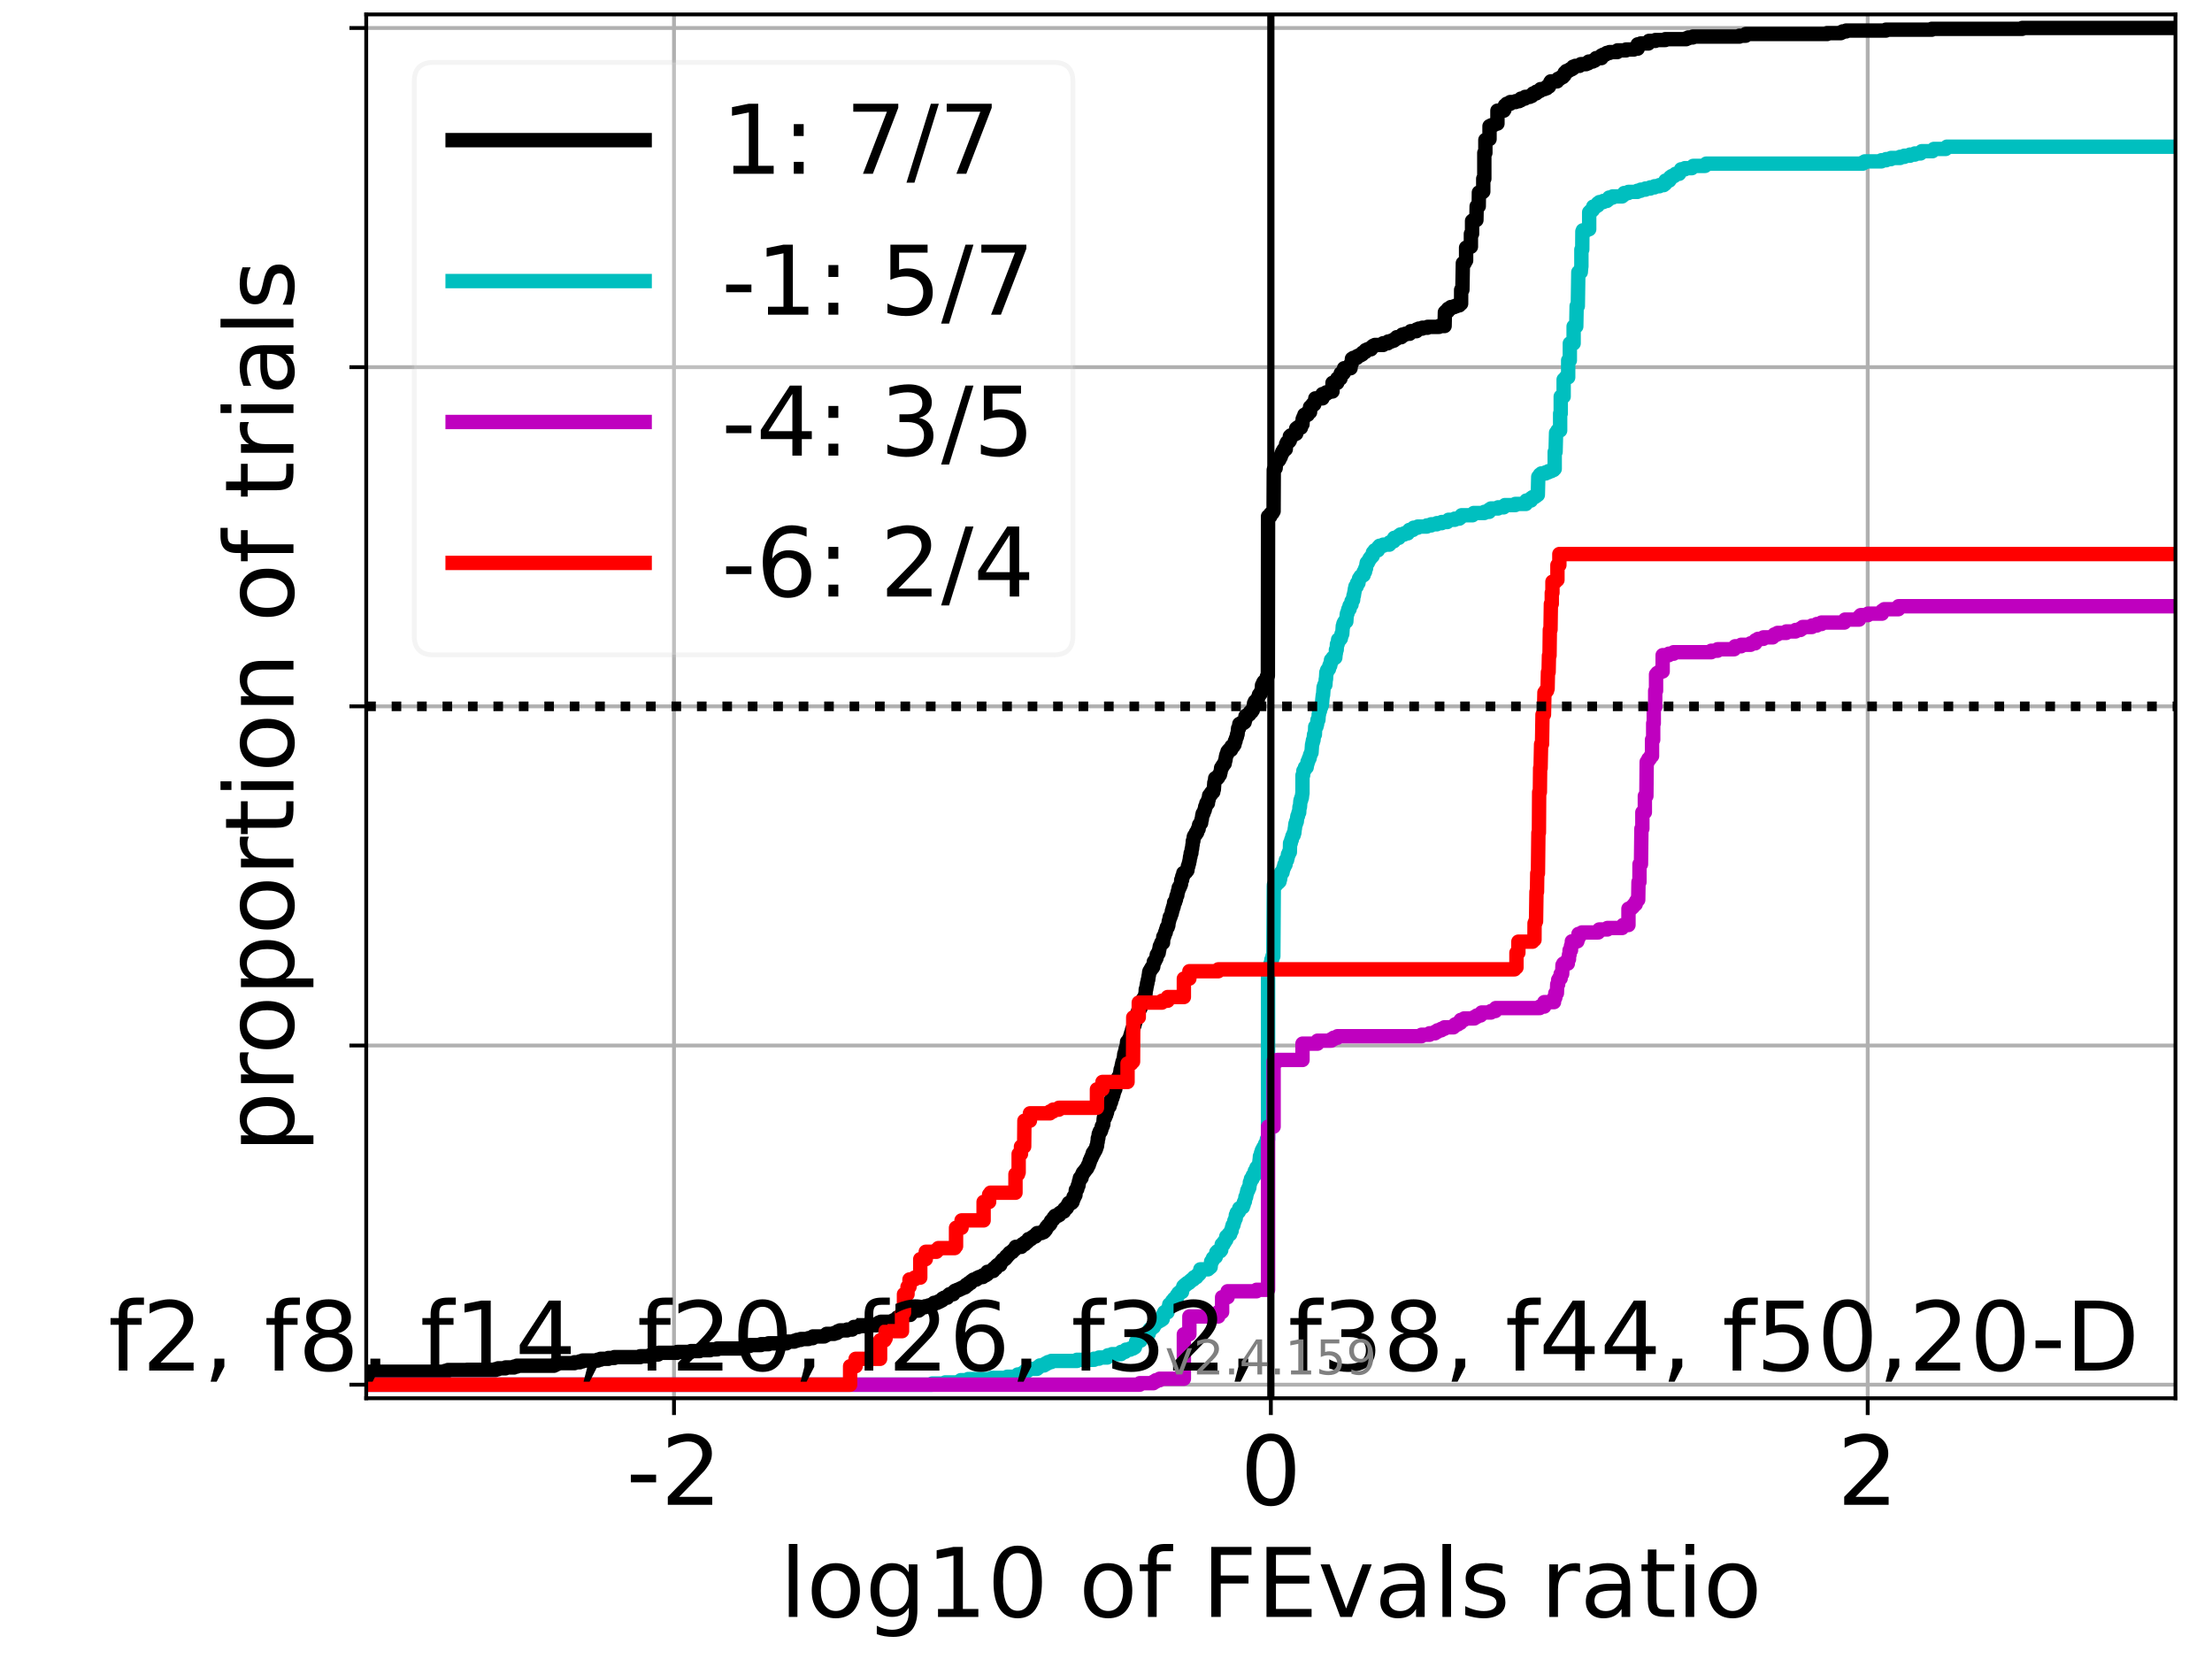 <?xml version="1.0" encoding="utf-8" standalone="no"?>
<!DOCTYPE svg PUBLIC "-//W3C//DTD SVG 1.1//EN"
  "http://www.w3.org/Graphics/SVG/1.1/DTD/svg11.dtd">
<!-- Created with matplotlib (https://matplotlib.org/) -->
<svg height="345.6pt" version="1.1" viewBox="0 0 460.8 345.6" width="460.8pt" xmlns="http://www.w3.org/2000/svg" xmlns:xlink="http://www.w3.org/1999/xlink">
 <defs>
  <style type="text/css">*{stroke-linecap:butt;stroke-linejoin:round;}</style>
 </defs>
 <g id="figure_1">
  <g id="patch_1">
   <path d="M 0 345.6 
L 460.8 345.6 
L 460.8 0 
L 0 0 
z
" style="fill:#ffffff;"/>
  </g>
  <g id="axes_1">
   <g id="patch_2">
    <path d="M 76.292 291.28 
L 453.192 291.28 
L 453.192 3 
L 76.292 3 
z
" style="fill:#ffffff;"/>
   </g>
   <g id="matplotlib.axis_1">
    <g id="xtick_1">
     <g id="line2d_1">
      <path clip-path="url(#p00552236a6)" d="M 140.407 291.28 
L 140.407 3 
" style="fill:none;stroke:#b0b0b0;stroke-linecap:square;stroke-width:0.8;"/>
     </g>
     <g id="line2d_2">
      <defs>
       <path d="M 0 0 
L 0 3.5 
" id="m8854e9b416" style="stroke:#000000;stroke-width:0.8;"/>
      </defs>
      <g>
       <use style="stroke:#000000;stroke-width:0.8;" x="140.407" xlink:href="#m8854e9b416" y="291.28"/>
      </g>
     </g>
     <g id="text_1">
      <!-- -2 -->
      <g transform="translate(130.436 313.477)scale(0.2 -0.2)">
       <defs>
        <path d="M 4.891 31.391 
L 31.203 31.391 
L 31.203 23.391 
L 4.891 23.391 
z
" id="DejaVuSans-45"/>
        <path d="M 19.188 8.297 
L 53.609 8.297 
L 53.609 0 
L 7.328 0 
L 7.328 8.297 
Q 12.938 14.109 22.625 23.891 
Q 32.328 33.688 34.812 36.531 
Q 39.547 41.844 41.422 45.531 
Q 43.312 49.219 43.312 52.781 
Q 43.312 58.594 39.234 62.25 
Q 35.156 65.922 28.609 65.922 
Q 23.969 65.922 18.812 64.312 
Q 13.672 62.703 7.812 59.422 
L 7.812 69.391 
Q 13.766 71.781 18.938 73 
Q 24.125 74.219 28.422 74.219 
Q 39.75 74.219 46.484 68.547 
Q 53.219 62.891 53.219 53.422 
Q 53.219 48.922 51.531 44.891 
Q 49.859 40.875 45.406 35.406 
Q 44.188 33.984 37.641 27.219 
Q 31.109 20.453 19.188 8.297 
z
" id="DejaVuSans-50"/>
       </defs>
       <use xlink:href="#DejaVuSans-45"/>
       <use x="36.084" xlink:href="#DejaVuSans-50"/>
      </g>
     </g>
    </g>
    <g id="xtick_2">
     <g id="line2d_3">
      <path clip-path="url(#p00552236a6)" d="M 264.742 291.28 
L 264.742 3 
" style="fill:none;stroke:#b0b0b0;stroke-linecap:square;stroke-width:0.8;"/>
     </g>
     <g id="line2d_4">
      <g>
       <use style="stroke:#000000;stroke-width:0.8;" x="264.742" xlink:href="#m8854e9b416" y="291.28"/>
      </g>
     </g>
     <g id="text_2">
      <!-- 0 -->
      <g transform="translate(258.38 313.477)scale(0.2 -0.2)">
       <defs>
        <path d="M 31.781 66.406 
Q 24.172 66.406 20.328 58.906 
Q 16.5 51.422 16.5 36.375 
Q 16.5 21.391 20.328 13.891 
Q 24.172 6.391 31.781 6.391 
Q 39.453 6.391 43.281 13.891 
Q 47.125 21.391 47.125 36.375 
Q 47.125 51.422 43.281 58.906 
Q 39.453 66.406 31.781 66.406 
z
M 31.781 74.219 
Q 44.047 74.219 50.516 64.516 
Q 56.984 54.828 56.984 36.375 
Q 56.984 17.969 50.516 8.266 
Q 44.047 -1.422 31.781 -1.422 
Q 19.531 -1.422 13.062 8.266 
Q 6.594 17.969 6.594 36.375 
Q 6.594 54.828 13.062 64.516 
Q 19.531 74.219 31.781 74.219 
z
" id="DejaVuSans-48"/>
       </defs>
       <use xlink:href="#DejaVuSans-48"/>
      </g>
     </g>
    </g>
    <g id="xtick_3">
     <g id="line2d_5">
      <path clip-path="url(#p00552236a6)" d="M 389.078 291.28 
L 389.078 3 
" style="fill:none;stroke:#b0b0b0;stroke-linecap:square;stroke-width:0.8;"/>
     </g>
     <g id="line2d_6">
      <g>
       <use style="stroke:#000000;stroke-width:0.8;" x="389.078" xlink:href="#m8854e9b416" y="291.28"/>
      </g>
     </g>
     <g id="text_3">
      <!-- 2 -->
      <g transform="translate(382.715 313.477)scale(0.2 -0.2)">
       <use xlink:href="#DejaVuSans-50"/>
      </g>
     </g>
    </g>
    <g id="text_4">
     <!-- log10 of FEvals ratio -->
     <g transform="translate(162.438 336.833)scale(0.2 -0.2)">
      <defs>
       <path d="M 9.422 75.984 
L 18.406 75.984 
L 18.406 0 
L 9.422 0 
z
" id="DejaVuSans-108"/>
       <path d="M 30.609 48.391 
Q 23.391 48.391 19.188 42.75 
Q 14.984 37.109 14.984 27.297 
Q 14.984 17.484 19.156 11.844 
Q 23.344 6.203 30.609 6.203 
Q 37.797 6.203 41.984 11.859 
Q 46.188 17.531 46.188 27.297 
Q 46.188 37.016 41.984 42.703 
Q 37.797 48.391 30.609 48.391 
z
M 30.609 56 
Q 42.328 56 49.016 48.375 
Q 55.719 40.766 55.719 27.297 
Q 55.719 13.875 49.016 6.219 
Q 42.328 -1.422 30.609 -1.422 
Q 18.844 -1.422 12.172 6.219 
Q 5.516 13.875 5.516 27.297 
Q 5.516 40.766 12.172 48.375 
Q 18.844 56 30.609 56 
z
" id="DejaVuSans-111"/>
       <path d="M 45.406 27.984 
Q 45.406 37.75 41.375 43.109 
Q 37.359 48.484 30.078 48.484 
Q 22.859 48.484 18.828 43.109 
Q 14.797 37.75 14.797 27.984 
Q 14.797 18.266 18.828 12.891 
Q 22.859 7.516 30.078 7.516 
Q 37.359 7.516 41.375 12.891 
Q 45.406 18.266 45.406 27.984 
z
M 54.391 6.781 
Q 54.391 -7.172 48.188 -13.984 
Q 42 -20.797 29.203 -20.797 
Q 24.469 -20.797 20.266 -20.094 
Q 16.062 -19.391 12.109 -17.922 
L 12.109 -9.188 
Q 16.062 -11.328 19.922 -12.344 
Q 23.781 -13.375 27.781 -13.375 
Q 36.625 -13.375 41.016 -8.766 
Q 45.406 -4.156 45.406 5.172 
L 45.406 9.625 
Q 42.625 4.781 38.281 2.391 
Q 33.938 0 27.875 0 
Q 17.828 0 11.672 7.656 
Q 5.516 15.328 5.516 27.984 
Q 5.516 40.672 11.672 48.328 
Q 17.828 56 27.875 56 
Q 33.938 56 38.281 53.609 
Q 42.625 51.219 45.406 46.391 
L 45.406 54.688 
L 54.391 54.688 
z
" id="DejaVuSans-103"/>
       <path d="M 12.406 8.297 
L 28.516 8.297 
L 28.516 63.922 
L 10.984 60.406 
L 10.984 69.391 
L 28.422 72.906 
L 38.281 72.906 
L 38.281 8.297 
L 54.391 8.297 
L 54.391 0 
L 12.406 0 
z
" id="DejaVuSans-49"/>
       <path id="DejaVuSans-32"/>
       <path d="M 37.109 75.984 
L 37.109 68.5 
L 28.516 68.5 
Q 23.688 68.5 21.797 66.547 
Q 19.922 64.594 19.922 59.516 
L 19.922 54.688 
L 34.719 54.688 
L 34.719 47.703 
L 19.922 47.703 
L 19.922 0 
L 10.891 0 
L 10.891 47.703 
L 2.297 47.703 
L 2.297 54.688 
L 10.891 54.688 
L 10.891 58.5 
Q 10.891 67.625 15.141 71.797 
Q 19.391 75.984 28.609 75.984 
z
" id="DejaVuSans-102"/>
       <path d="M 9.812 72.906 
L 51.703 72.906 
L 51.703 64.594 
L 19.672 64.594 
L 19.672 43.109 
L 48.578 43.109 
L 48.578 34.812 
L 19.672 34.812 
L 19.672 0 
L 9.812 0 
z
" id="DejaVuSans-70"/>
       <path d="M 9.812 72.906 
L 55.906 72.906 
L 55.906 64.594 
L 19.672 64.594 
L 19.672 43.016 
L 54.391 43.016 
L 54.391 34.719 
L 19.672 34.719 
L 19.672 8.297 
L 56.781 8.297 
L 56.781 0 
L 9.812 0 
z
" id="DejaVuSans-69"/>
       <path d="M 2.984 54.688 
L 12.5 54.688 
L 29.594 8.797 
L 46.688 54.688 
L 56.203 54.688 
L 35.688 0 
L 23.484 0 
z
" id="DejaVuSans-118"/>
       <path d="M 34.281 27.484 
Q 23.391 27.484 19.188 25 
Q 14.984 22.516 14.984 16.5 
Q 14.984 11.719 18.141 8.906 
Q 21.297 6.109 26.703 6.109 
Q 34.188 6.109 38.703 11.406 
Q 43.219 16.703 43.219 25.484 
L 43.219 27.484 
z
M 52.203 31.203 
L 52.203 0 
L 43.219 0 
L 43.219 8.297 
Q 40.141 3.328 35.547 0.953 
Q 30.953 -1.422 24.312 -1.422 
Q 15.922 -1.422 10.953 3.297 
Q 6 8.016 6 15.922 
Q 6 25.141 12.172 29.828 
Q 18.359 34.516 30.609 34.516 
L 43.219 34.516 
L 43.219 35.406 
Q 43.219 41.609 39.141 45 
Q 35.062 48.391 27.688 48.391 
Q 23 48.391 18.547 47.266 
Q 14.109 46.141 10.016 43.891 
L 10.016 52.203 
Q 14.938 54.109 19.578 55.047 
Q 24.219 56 28.609 56 
Q 40.484 56 46.344 49.844 
Q 52.203 43.703 52.203 31.203 
z
" id="DejaVuSans-97"/>
       <path d="M 44.281 53.078 
L 44.281 44.578 
Q 40.484 46.531 36.375 47.5 
Q 32.281 48.484 27.875 48.484 
Q 21.188 48.484 17.844 46.438 
Q 14.5 44.391 14.5 40.281 
Q 14.5 37.156 16.891 35.375 
Q 19.281 33.594 26.516 31.984 
L 29.594 31.297 
Q 39.156 29.25 43.188 25.516 
Q 47.219 21.781 47.219 15.094 
Q 47.219 7.469 41.188 3.016 
Q 35.156 -1.422 24.609 -1.422 
Q 20.219 -1.422 15.453 -0.562 
Q 10.688 0.297 5.422 2 
L 5.422 11.281 
Q 10.406 8.688 15.234 7.391 
Q 20.062 6.109 24.812 6.109 
Q 31.156 6.109 34.562 8.281 
Q 37.984 10.453 37.984 14.406 
Q 37.984 18.062 35.516 20.016 
Q 33.062 21.969 24.703 23.781 
L 21.578 24.516 
Q 13.234 26.266 9.516 29.906 
Q 5.812 33.547 5.812 39.891 
Q 5.812 47.609 11.281 51.797 
Q 16.75 56 26.812 56 
Q 31.781 56 36.172 55.266 
Q 40.578 54.547 44.281 53.078 
z
" id="DejaVuSans-115"/>
       <path d="M 41.109 46.297 
Q 39.594 47.172 37.812 47.578 
Q 36.031 48 33.891 48 
Q 26.266 48 22.188 43.047 
Q 18.109 38.094 18.109 28.812 
L 18.109 0 
L 9.078 0 
L 9.078 54.688 
L 18.109 54.688 
L 18.109 46.188 
Q 20.953 51.172 25.484 53.578 
Q 30.031 56 36.531 56 
Q 37.453 56 38.578 55.875 
Q 39.703 55.766 41.062 55.516 
z
" id="DejaVuSans-114"/>
       <path d="M 18.312 70.219 
L 18.312 54.688 
L 36.812 54.688 
L 36.812 47.703 
L 18.312 47.703 
L 18.312 18.016 
Q 18.312 11.328 20.141 9.422 
Q 21.969 7.516 27.594 7.516 
L 36.812 7.516 
L 36.812 0 
L 27.594 0 
Q 17.188 0 13.234 3.875 
Q 9.281 7.766 9.281 18.016 
L 9.281 47.703 
L 2.688 47.703 
L 2.688 54.688 
L 9.281 54.688 
L 9.281 70.219 
z
" id="DejaVuSans-116"/>
       <path d="M 9.422 54.688 
L 18.406 54.688 
L 18.406 0 
L 9.422 0 
z
M 9.422 75.984 
L 18.406 75.984 
L 18.406 64.594 
L 9.422 64.594 
z
" id="DejaVuSans-105"/>
      </defs>
      <use xlink:href="#DejaVuSans-108"/>
      <use x="27.783" xlink:href="#DejaVuSans-111"/>
      <use x="88.965" xlink:href="#DejaVuSans-103"/>
      <use x="152.441" xlink:href="#DejaVuSans-49"/>
      <use x="216.064" xlink:href="#DejaVuSans-48"/>
      <use x="279.688" xlink:href="#DejaVuSans-32"/>
      <use x="311.475" xlink:href="#DejaVuSans-111"/>
      <use x="372.656" xlink:href="#DejaVuSans-102"/>
      <use x="407.861" xlink:href="#DejaVuSans-32"/>
      <use x="439.648" xlink:href="#DejaVuSans-70"/>
      <use x="497.168" xlink:href="#DejaVuSans-69"/>
      <use x="560.352" xlink:href="#DejaVuSans-118"/>
      <use x="619.531" xlink:href="#DejaVuSans-97"/>
      <use x="680.811" xlink:href="#DejaVuSans-108"/>
      <use x="708.594" xlink:href="#DejaVuSans-115"/>
      <use x="760.693" xlink:href="#DejaVuSans-32"/>
      <use x="792.48" xlink:href="#DejaVuSans-114"/>
      <use x="833.594" xlink:href="#DejaVuSans-97"/>
      <use x="894.873" xlink:href="#DejaVuSans-116"/>
      <use x="934.082" xlink:href="#DejaVuSans-105"/>
      <use x="961.865" xlink:href="#DejaVuSans-111"/>
     </g>
    </g>
   </g>
   <g id="matplotlib.axis_2">
    <g id="ytick_1">
     <g id="line2d_7">
      <path clip-path="url(#p00552236a6)" d="M 76.292 288.454 
L 453.192 288.454 
" style="fill:none;stroke:#b0b0b0;stroke-linecap:square;stroke-width:0.8;"/>
     </g>
     <g id="line2d_8">
      <defs>
       <path d="M 0 0 
L -3.5 0 
" id="m4da0c63ce2" style="stroke:#000000;stroke-width:0.8;"/>
      </defs>
      <g>
       <use style="stroke:#000000;stroke-width:0.8;" x="76.292" xlink:href="#m4da0c63ce2" y="288.454"/>
      </g>
     </g>
    </g>
    <g id="ytick_2">
     <g id="line2d_9">
      <path clip-path="url(#p00552236a6)" d="M 76.292 217.797 
L 453.192 217.797 
" style="fill:none;stroke:#b0b0b0;stroke-linecap:square;stroke-width:0.8;"/>
     </g>
     <g id="line2d_10">
      <g>
       <use style="stroke:#000000;stroke-width:0.8;" x="76.292" xlink:href="#m4da0c63ce2" y="217.797"/>
      </g>
     </g>
    </g>
    <g id="ytick_3">
     <g id="line2d_11">
      <path clip-path="url(#p00552236a6)" d="M 76.292 147.14 
L 453.192 147.14 
" style="fill:none;stroke:#b0b0b0;stroke-linecap:square;stroke-width:0.8;"/>
     </g>
     <g id="line2d_12">
      <g>
       <use style="stroke:#000000;stroke-width:0.8;" x="76.292" xlink:href="#m4da0c63ce2" y="147.14"/>
      </g>
     </g>
    </g>
    <g id="ytick_4">
     <g id="line2d_13">
      <path clip-path="url(#p00552236a6)" d="M 76.292 76.483 
L 453.192 76.483 
" style="fill:none;stroke:#b0b0b0;stroke-linecap:square;stroke-width:0.8;"/>
     </g>
     <g id="line2d_14">
      <g>
       <use style="stroke:#000000;stroke-width:0.8;" x="76.292" xlink:href="#m4da0c63ce2" y="76.483"/>
      </g>
     </g>
    </g>
    <g id="ytick_5">
     <g id="line2d_15">
      <path clip-path="url(#p00552236a6)" d="M 76.292 5.826 
L 453.192 5.826 
" style="fill:none;stroke:#b0b0b0;stroke-linecap:square;stroke-width:0.8;"/>
     </g>
     <g id="line2d_16">
      <g>
       <use style="stroke:#000000;stroke-width:0.8;" x="76.292" xlink:href="#m4da0c63ce2" y="5.826"/>
      </g>
     </g>
    </g>
    <g id="text_5">
     <!-- proportion of trials -->
     <g transform="translate(61.133 240.146)rotate(-90)scale(0.2 -0.2)">
      <defs>
       <path d="M 18.109 8.203 
L 18.109 -20.797 
L 9.078 -20.797 
L 9.078 54.688 
L 18.109 54.688 
L 18.109 46.391 
Q 20.953 51.266 25.266 53.625 
Q 29.594 56 35.594 56 
Q 45.562 56 51.781 48.094 
Q 58.016 40.188 58.016 27.297 
Q 58.016 14.406 51.781 6.484 
Q 45.562 -1.422 35.594 -1.422 
Q 29.594 -1.422 25.266 0.953 
Q 20.953 3.328 18.109 8.203 
z
M 48.688 27.297 
Q 48.688 37.203 44.609 42.844 
Q 40.531 48.484 33.406 48.484 
Q 26.266 48.484 22.188 42.844 
Q 18.109 37.203 18.109 27.297 
Q 18.109 17.391 22.188 11.75 
Q 26.266 6.109 33.406 6.109 
Q 40.531 6.109 44.609 11.75 
Q 48.688 17.391 48.688 27.297 
z
" id="DejaVuSans-112"/>
       <path d="M 54.891 33.016 
L 54.891 0 
L 45.906 0 
L 45.906 32.719 
Q 45.906 40.484 42.875 44.328 
Q 39.844 48.188 33.797 48.188 
Q 26.516 48.188 22.312 43.547 
Q 18.109 38.922 18.109 30.906 
L 18.109 0 
L 9.078 0 
L 9.078 54.688 
L 18.109 54.688 
L 18.109 46.188 
Q 21.344 51.125 25.703 53.562 
Q 30.078 56 35.797 56 
Q 45.219 56 50.047 50.172 
Q 54.891 44.344 54.891 33.016 
z
" id="DejaVuSans-110"/>
      </defs>
      <use xlink:href="#DejaVuSans-112"/>
      <use x="63.477" xlink:href="#DejaVuSans-114"/>
      <use x="102.34" xlink:href="#DejaVuSans-111"/>
      <use x="163.521" xlink:href="#DejaVuSans-112"/>
      <use x="226.998" xlink:href="#DejaVuSans-111"/>
      <use x="288.18" xlink:href="#DejaVuSans-114"/>
      <use x="329.293" xlink:href="#DejaVuSans-116"/>
      <use x="368.502" xlink:href="#DejaVuSans-105"/>
      <use x="396.285" xlink:href="#DejaVuSans-111"/>
      <use x="457.467" xlink:href="#DejaVuSans-110"/>
      <use x="520.846" xlink:href="#DejaVuSans-32"/>
      <use x="552.633" xlink:href="#DejaVuSans-111"/>
      <use x="613.814" xlink:href="#DejaVuSans-102"/>
      <use x="649.02" xlink:href="#DejaVuSans-32"/>
      <use x="680.807" xlink:href="#DejaVuSans-116"/>
      <use x="720.016" xlink:href="#DejaVuSans-114"/>
      <use x="761.129" xlink:href="#DejaVuSans-105"/>
      <use x="788.912" xlink:href="#DejaVuSans-97"/>
      <use x="850.191" xlink:href="#DejaVuSans-108"/>
      <use x="877.975" xlink:href="#DejaVuSans-115"/>
     </g>
    </g>
   </g>
   <g id="line2d_17">
    <path clip-path="url(#p00552236a6)" d="M 76.292 285.762 
L 92.719 285.762 
L 92.719 285.583 
L 93.31 285.583 
L 93.31 285.403 
L 103.189 285.403 
L 103.189 285.224 
L 103.779 285.224 
L 103.779 285.044 
L 105.308 285.044 
L 105.308 284.865 
L 107.074 284.865 
L 107.074 284.685 
L 107.664 284.685 
L 107.664 284.506 
L 115.392 284.506 
L 115.392 284.326 
L 115.778 284.326 
L 115.778 284.147 
L 115.983 284.147 
L 115.983 283.968 
L 119.663 283.968 
L 119.663 283.788 
L 120.754 283.788 
L 120.754 283.609 
L 121.345 283.609 
L 121.345 283.429 
L 124.506 283.429 
L 124.506 283.25 
L 125.096 283.25 
L 125.096 283.07 
L 126.726 283.07 
L 126.726 282.891 
L 127.981 282.891 
L 127.981 282.711 
L 133.343 282.711 
L 133.343 282.532 
L 135.306 282.532 
L 135.306 282.353 
L 135.897 282.353 
L 135.897 282.173 
L 137.094 282.173 
L 137.195 281.814 
L 141.08 281.814 
L 141.08 281.635 
L 143.923 281.635 
L 143.923 281.455 
L 145.736 281.455 
L 145.736 281.276 
L 147.895 281.276 
L 147.895 281.096 
L 149.398 281.096 
L 149.398 280.917 
L 154.76 280.917 
L 154.87 280.558 
L 154.996 280.558 
L 154.996 280.379 
L 156.205 280.379 
L 156.205 280.199 
L 158.512 280.199 
L 158.512 280.02 
L 160.09 280.02 
L 160.09 279.84 
L 163.838 279.84 
L 163.838 279.661 
L 164.033 279.661 
L 164.033 279.481 
L 165.465 279.481 
L 165.465 279.302 
L 166 279.302 
L 166 279.123 
L 166.799 279.123 
L 166.799 278.943 
L 168.408 278.943 
L 168.408 278.764 
L 169.313 278.764 
L 169.35 278.405 
L 171.693 278.405 
L 171.693 278.225 
L 172.041 278.225 
L 172.041 278.046 
L 172.208 278.046 
L 172.208 277.866 
L 173.77 277.866 
L 173.77 277.687 
L 174.361 277.687 
L 174.361 277.508 
L 174.523 277.508 
L 174.523 277.328 
L 174.951 277.328 
L 174.951 277.149 
L 176.469 277.149 
L 176.469 276.969 
L 177.522 276.969 
L 177.522 276.79 
L 177.668 276.79 
L 177.668 276.61 
L 177.863 276.61 
L 177.863 276.431 
L 178.818 276.431 
L 178.818 276.251 
L 180.354 276.251 
L 180.354 276.072 
L 182.64 276.072 
L 182.64 275.893 
L 182.986 275.893 
L 183.03 275.534 
L 183.464 275.534 
L 183.464 275.354 
L 185.824 275.354 
L 185.824 275.175 
L 186.209 275.175 
L 186.209 274.995 
L 186.782 274.995 
L 186.782 274.816 
L 186.942 274.816 
L 186.949 274.457 
L 187.7 274.457 
L 187.7 274.277 
L 188.323 274.277 
L 188.323 274.098 
L 188.672 274.098 
L 188.672 273.919 
L 189.609 273.919 
L 189.609 273.739 
L 189.766 273.739 
L 189.875 273.38 
L 190.09 273.38 
L 190.2 273.021 
L 191.37 273.021 
L 191.37 272.842 
L 191.608 272.842 
L 191.608 272.662 
L 191.803 272.662 
L 191.803 272.483 
L 191.961 272.483 
L 191.961 272.304 
L 192.723 272.304 
L 192.723 272.124 
L 193.455 272.124 
L 193.455 271.945 
L 194.034 271.945 
L 194.034 271.765 
L 194.411 271.765 
L 194.411 271.586 
L 194.569 271.586 
L 194.569 271.406 
L 195.219 271.406 
L 195.219 271.227 
L 195.611 271.227 
L 195.611 271.047 
L 195.967 271.047 
L 195.967 270.868 
L 196.294 270.868 
L 196.344 270.509 
L 196.679 270.509 
L 196.679 270.33 
L 197.341 270.33 
L 197.412 269.971 
L 197.583 269.971 
L 197.583 269.791 
L 197.786 269.791 
L 197.786 269.612 
L 198.573 269.612 
L 198.647 269.253 
L 198.733 269.253 
L 198.733 269.074 
L 198.928 269.074 
L 198.928 268.894 
L 199.358 268.894 
L 199.358 268.715 
L 199.811 268.715 
L 199.811 268.535 
L 200.179 268.535 
L 200.179 268.356 
L 200.564 268.356 
L 200.564 268.176 
L 201.037 268.176 
L 201.037 267.997 
L 201.242 267.997 
L 201.297 267.638 
L 201.695 267.638 
L 201.695 267.459 
L 201.808 267.459 
L 201.808 267.279 
L 202.198 267.279 
L 202.293 266.92 
L 202.533 266.92 
L 202.533 266.741 
L 202.785 266.741 
L 202.785 266.561 
L 203.379 266.561 
L 203.379 266.382 
L 203.574 266.382 
L 203.574 266.202 
L 203.959 266.202 
L 203.959 266.023 
L 204.746 266.023 
L 204.769 265.664 
L 205.358 265.664 
L 205.358 265.485 
L 205.633 265.485 
L 205.688 264.946 
L 206.34 264.946 
L 206.34 264.767 
L 206.914 264.767 
L 207.01 264.229 
L 207.457 264.229 
L 207.457 263.87 
L 207.615 263.87 
L 207.615 263.69 
L 207.809 263.69 
L 207.809 263.511 
L 208.367 263.511 
L 208.447 263.152 
L 208.497 263.152 
L 208.587 262.793 
L 208.779 262.793 
L 208.882 262.434 
L 209.167 262.434 
L 209.167 262.255 
L 209.418 262.255 
L 209.418 262.075 
L 209.573 262.075 
L 209.615 261.716 
L 209.869 261.716 
L 209.869 261.537 
L 210.005 261.537 
L 210.005 261.357 
L 210.199 261.357 
L 210.305 260.998 
L 210.576 260.998 
L 210.576 260.819 
L 210.894 260.819 
L 210.894 260.64 
L 211.021 260.64 
L 211.021 260.46 
L 211.219 260.46 
L 211.219 260.281 
L 211.438 260.281 
L 211.485 259.922 
L 211.582 259.922 
L 211.582 259.742 
L 212.755 259.742 
L 212.759 259.383 
L 212.966 259.383 
L 212.966 259.204 
L 213.481 259.204 
L 213.491 258.845 
L 213.859 258.845 
L 213.859 258.666 
L 214.064 258.666 
L 214.064 258.486 
L 214.244 258.486 
L 214.252 258.127 
L 214.772 258.127 
L 214.772 257.948 
L 214.977 257.948 
L 214.977 257.768 
L 215.238 257.768 
L 215.238 257.589 
L 215.693 257.589 
L 215.693 257.41 
L 215.818 257.41 
L 215.881 257.051 
L 216.076 257.051 
L 216.076 256.871 
L 216.952 256.871 
L 216.952 256.692 
L 217.404 256.692 
L 217.404 256.512 
L 217.611 256.512 
L 217.645 256.153 
L 217.891 256.153 
L 217.995 255.615 
L 218.208 255.615 
L 218.3 255.256 
L 218.535 255.256 
L 218.535 255.077 
L 218.729 255.077 
L 218.729 254.897 
L 218.843 254.897 
L 218.938 254.359 
L 219.123 254.359 
L 219.123 254.18 
L 219.273 254.18 
L 219.273 254 
L 219.467 254 
L 219.499 253.641 
L 219.726 253.641 
L 219.782 253.282 
L 220.374 253.282 
L 220.374 253.103 
L 220.69 253.103 
L 220.698 252.744 
L 220.964 252.744 
L 220.964 252.565 
L 221.245 252.565 
L 221.245 252.385 
L 221.637 252.385 
L 221.723 251.847 
L 221.918 251.847 
L 221.918 251.667 
L 222.234 251.667 
L 222.251 251.308 
L 222.442 251.308 
L 222.448 250.95 
L 222.643 250.95 
L 222.653 250.591 
L 223.254 250.591 
L 223.254 250.411 
L 223.423 250.411 
L 223.498 249.873 
L 223.612 249.873 
L 223.638 249.334 
L 223.851 249.334 
L 223.937 248.976 
L 224.03 248.976 
L 224.114 247.899 
L 224.293 247.899 
L 224.293 247.719 
L 224.413 247.719 
L 224.516 247.002 
L 224.66 247.002 
L 224.771 246.104 
L 224.855 246.104 
L 224.96 245.387 
L 225.3 245.387 
L 225.41 244.669 
L 225.54 244.669 
L 225.573 244.31 
L 225.718 244.31 
L 225.718 244.131 
L 225.898 244.131 
L 225.898 243.951 
L 226.017 243.951 
L 226.017 243.772 
L 226.157 243.772 
L 226.157 243.592 
L 226.276 243.592 
L 226.276 243.413 
L 226.456 243.413 
L 226.567 243.054 
L 226.634 243.054 
L 226.675 242.695 
L 226.823 242.695 
L 226.925 242.157 
L 227.002 242.157 
L 227.005 241.798 
L 227.12 241.798 
L 227.181 241.439 
L 227.243 241.439 
L 227.243 241.259 
L 227.377 241.259 
L 227.476 240.721 
L 227.619 240.721 
L 227.653 240.183 
L 227.899 240.183 
L 227.902 239.824 
L 228.02 239.824 
L 228.02 239.644 
L 228.199 239.644 
L 228.275 239.286 
L 228.345 239.286 
L 228.412 238.747 
L 228.525 238.747 
L 228.617 237.85 
L 228.67 237.85 
L 228.693 237.132 
L 228.796 237.132 
L 228.888 236.235 
L 228.985 236.235 
L 229.036 235.876 
L 229.098 235.876 
L 229.098 235.697 
L 229.31 235.697 
L 229.416 235.338 
L 229.439 235.338 
L 229.53 234.62 
L 229.695 234.62 
L 229.733 234.261 
L 229.83 234.261 
L 229.926 233.005 
L 229.958 233.005 
L 229.958 232.825 
L 230.21 232.825 
L 230.283 232.287 
L 230.438 232.287 
L 230.547 231.749 
L 230.613 231.749 
L 230.715 231.031 
L 230.745 231.031 
L 230.745 230.852 
L 230.893 230.852 
L 230.985 230.493 
L 231.145 230.493 
L 231.239 229.954 
L 231.292 229.954 
L 231.335 229.595 
L 231.457 229.595 
L 231.464 229.057 
L 231.596 229.057 
L 231.655 228.698 
L 231.745 228.698 
L 231.8 228.16 
L 231.922 228.16 
L 231.979 227.622 
L 232.054 227.622 
L 232.063 227.263 
L 232.182 227.263 
L 232.275 226.904 
L 232.333 226.904 
L 232.408 226.186 
L 232.489 226.186 
L 232.49 225.827 
L 232.799 225.827 
L 232.864 225.289 
L 232.92 225.289 
L 232.963 224.392 
L 233.133 224.392 
L 233.198 224.033 
L 233.268 224.033 
L 233.377 223.315 
L 233.39 223.315 
L 233.454 222.776 
L 233.555 222.776 
L 233.652 222.059 
L 233.678 222.059 
L 233.772 221.52 
L 233.849 221.52 
L 233.856 221.161 
L 233.985 221.161 
L 234.088 220.444 
L 234.117 220.444 
L 234.207 219.546 
L 234.278 219.546 
L 234.375 219.008 
L 234.438 219.008 
L 234.495 218.47 
L 234.553 218.47 
L 234.61 218.111 
L 234.698 218.111 
L 234.787 217.034 
L 235.004 217.034 
L 235.004 216.855 
L 235.129 216.855 
L 235.166 216.496 
L 235.345 216.496 
L 235.455 215.958 
L 235.458 215.958 
L 235.458 215.778 
L 235.612 215.778 
L 235.617 215.24 
L 235.726 215.24 
L 235.821 214.522 
L 235.885 214.522 
L 235.885 214.343 
L 236.042 214.343 
L 236.064 213.984 
L 236.163 213.984 
L 236.164 213.625 
L 236.324 213.625 
L 236.37 213.086 
L 236.474 213.086 
L 236.555 212.548 
L 236.632 212.548 
L 236.666 211.651 
L 236.867 211.651 
L 236.917 211.112 
L 237.047 211.112 
L 237.101 210.574 
L 237.242 210.574 
L 237.242 210.395 
L 237.36 210.395 
L 237.36 210.036 
L 237.581 210.036 
L 237.67 209.318 
L 237.692 209.318 
L 237.692 208.959 
L 237.806 208.959 
L 237.806 208.78 
L 237.967 208.78 
L 237.967 208.6 
L 238.114 208.6 
L 238.128 208.062 
L 238.299 208.062 
L 238.357 207.703 
L 238.498 207.703 
L 238.606 206.985 
L 238.643 206.985 
L 238.686 206.088 
L 238.772 206.088 
L 238.874 205.37 
L 238.91 205.37 
L 238.951 204.832 
L 239.027 204.832 
L 239.118 204.114 
L 239.185 204.114 
L 239.294 203.217 
L 239.325 203.217 
L 239.4 202.499 
L 239.456 202.499 
L 239.456 202.32 
L 239.61 202.32 
L 239.668 201.961 
L 239.828 201.961 
L 239.876 201.602 
L 240.121 201.602 
L 240.121 201.422 
L 240.234 201.422 
L 240.345 200.525 
L 240.366 200.525 
L 240.366 200.346 
L 240.545 200.346 
L 240.63 199.987 
L 240.723 199.987 
L 240.821 199.628 
L 240.905 199.628 
L 240.971 198.91 
L 241.15 198.91 
L 241.186 198.551 
L 241.365 198.551 
L 241.473 197.833 
L 241.502 197.833 
L 241.611 197.116 
L 241.69 197.116 
L 241.791 196.757 
L 241.841 196.757 
L 241.919 196.398 
L 242.279 196.398 
L 242.335 195.142 
L 242.511 195.142 
L 242.538 194.783 
L 242.625 194.783 
L 242.719 194.245 
L 242.848 194.245 
L 242.9 193.706 
L 242.967 193.706 
L 243.072 193.168 
L 243.259 193.168 
L 243.292 192.809 
L 243.378 192.809 
L 243.478 191.912 
L 243.536 191.912 
L 243.625 191.373 
L 243.687 191.373 
L 243.694 191.015 
L 243.832 191.015 
L 243.899 190.656 
L 243.95 190.656 
L 244.053 190.297 
L 244.091 190.297 
L 244.129 189.758 
L 244.223 189.758 
L 244.289 189.22 
L 244.386 189.22 
L 244.402 188.861 
L 244.503 188.861 
L 244.595 187.964 
L 244.791 187.964 
L 244.9 187.426 
L 244.971 187.426 
L 245.07 186.708 
L 245.136 186.708 
L 245.136 186.528 
L 245.25 186.528 
L 245.335 185.811 
L 245.388 185.811 
L 245.442 185.452 
L 245.5 185.452 
L 245.55 184.913 
L 245.734 184.913 
L 245.763 184.554 
L 245.893 184.554 
L 245.975 184.196 
L 246.028 184.196 
L 246.073 183.298 
L 246.252 183.298 
L 246.285 182.581 
L 246.444 182.581 
L 246.511 181.863 
L 246.847 181.863 
L 246.847 181.683 
L 247.079 181.683 
L 247.079 181.504 
L 247.212 181.504 
L 247.212 181.324 
L 247.356 181.324 
L 247.466 180.427 
L 247.552 180.427 
L 247.646 179.889 
L 247.692 179.889 
L 247.775 179.351 
L 247.81 179.351 
L 247.919 178.453 
L 247.994 178.453 
L 248.045 177.736 
L 248.181 177.736 
L 248.26 176.838 
L 248.322 176.838 
L 248.417 175.941 
L 248.454 175.941 
L 248.486 175.223 
L 248.587 175.223 
L 248.686 174.326 
L 248.757 174.326 
L 248.757 174.147 
L 248.872 174.147 
L 248.872 173.967 
L 249.004 173.967 
L 249.004 173.788 
L 249.154 173.788 
L 249.155 173.429 
L 249.385 173.429 
L 249.462 172.891 
L 249.535 172.891 
L 249.535 172.711 
L 249.691 172.711 
L 249.755 171.993 
L 249.803 171.993 
L 249.803 171.814 
L 249.922 171.814 
L 249.922 171.634 
L 250.082 171.634 
L 250.082 171.455 
L 250.214 171.455 
L 250.288 170.737 
L 250.351 170.737 
L 250.459 169.84 
L 250.52 169.84 
L 250.543 169.481 
L 250.698 169.481 
L 250.758 169.122 
L 250.816 169.122 
L 250.892 168.763 
L 250.972 168.763 
L 251.065 168.045 
L 251.183 168.045 
L 251.279 167.687 
L 251.297 167.687 
L 251.305 167.328 
L 251.634 167.328 
L 251.67 166.61 
L 251.779 166.61 
L 251.885 165.713 
L 252.035 165.713 
L 252.035 165.533 
L 252.274 165.533 
L 252.274 165.174 
L 252.42 165.174 
L 252.42 164.995 
L 252.736 164.995 
L 252.775 164.457 
L 252.867 164.457 
L 252.968 163.021 
L 253.018 163.021 
L 253.104 162.483 
L 253.147 162.483 
L 253.147 162.124 
L 253.646 162.124 
L 253.646 161.944 
L 253.795 161.944 
L 253.795 161.585 
L 253.926 161.585 
L 253.926 161.406 
L 254.134 161.406 
L 254.229 160.868 
L 254.267 160.868 
L 254.363 160.15 
L 254.38 160.15 
L 254.38 159.97 
L 254.541 159.97 
L 254.607 159.611 
L 254.731 159.611 
L 254.731 159.432 
L 254.855 159.432 
L 254.954 159.073 
L 255.124 159.073 
L 255.235 158.355 
L 255.287 158.355 
L 255.379 157.638 
L 255.398 157.638 
L 255.466 157.279 
L 255.529 157.279 
L 255.529 157.099 
L 255.645 157.099 
L 255.707 156.561 
L 255.844 156.561 
L 255.844 156.381 
L 256.004 156.381 
L 256.004 156.202 
L 256.457 156.202 
L 256.546 155.484 
L 256.935 155.484 
L 257.039 155.125 
L 257.165 155.125 
L 257.242 154.408 
L 257.38 154.408 
L 257.455 153.869 
L 257.493 153.869 
L 257.593 153.51 
L 257.659 153.51 
L 257.708 152.972 
L 257.805 152.972 
L 257.904 151.895 
L 257.922 151.895 
L 257.922 151.716 
L 258.115 151.716 
L 258.175 150.819 
L 258.479 150.819 
L 258.479 150.639 
L 259.042 150.639 
L 259.042 150.46 
L 259.278 150.46 
L 259.37 149.921 
L 259.431 149.921 
L 259.447 149.204 
L 259.64 149.204 
L 259.64 149.024 
L 259.968 149.024 
L 259.968 148.845 
L 260.269 148.845 
L 260.269 148.665 
L 260.388 148.665 
L 260.417 148.306 
L 260.745 148.306 
L 260.829 147.948 
L 260.985 147.948 
L 261.052 147.409 
L 261.137 147.409 
L 261.24 146.512 
L 261.313 146.512 
L 261.395 146.153 
L 261.691 146.153 
L 261.757 145.794 
L 262.021 145.794 
L 262.087 145.256 
L 262.169 145.256 
L 262.267 144.717 
L 262.415 144.717 
L 262.415 144.538 
L 262.595 144.538 
L 262.696 144 
L 262.85 144 
L 262.904 142.744 
L 263.041 142.744 
L 263.15 142.205 
L 263.26 142.205 
L 263.26 142.026 
L 263.625 142.026 
L 263.66 141.667 
L 263.806 141.667 
L 263.91 140.949 
L 263.989 140.949 
L 263.989 140.77 
L 264.119 140.77 
L 264.162 107.572 
L 264.627 107.572 
L 264.65 107.034 
L 264.861 107.034 
L 264.861 106.854 
L 265.11 106.854 
L 265.11 106.495 
L 265.311 106.495 
L 265.349 97.882 
L 265.47 97.882 
L 265.562 97.523 
L 265.739 97.523 
L 265.83 96.267 
L 265.912 96.267 
L 265.912 96.088 
L 266.199 96.088 
L 266.199 95.908 
L 266.413 95.908 
L 266.413 95.729 
L 266.531 95.729 
L 266.628 95.19 
L 266.806 95.19 
L 266.912 94.652 
L 267.01 94.652 
L 267.053 94.293 
L 267.131 94.293 
L 267.131 94.114 
L 267.333 94.114 
L 267.338 93.755 
L 267.466 93.755 
L 267.466 93.575 
L 267.85 93.575 
L 267.922 92.499 
L 268.1 92.499 
L 268.1 92.14 
L 268.29 92.14 
L 268.29 91.96 
L 268.584 91.96 
L 268.584 91.781 
L 268.7 91.781 
L 268.7 90.884 
L 268.888 90.884 
L 268.888 90.704 
L 269.373 90.704 
L 269.373 90.525 
L 269.665 90.525 
L 269.665 90.345 
L 270.02 90.345 
L 270.02 89.269 
L 270.233 89.269 
L 270.233 89.089 
L 271.011 89.089 
L 271.038 88.371 
L 271.335 88.371 
L 271.369 87.295 
L 271.515 87.295 
L 271.515 86.936 
L 271.731 86.936 
L 271.731 86.398 
L 272.433 86.398 
L 272.433 85.859 
L 272.909 85.859 
L 272.912 84.783 
L 273.17 84.783 
L 273.17 84.603 
L 273.39 84.603 
L 273.395 84.244 
L 273.783 84.244 
L 273.885 83.526 
L 274.001 83.526 
L 274.001 82.988 
L 275.486 82.988 
L 275.486 82.091 
L 276.258 82.091 
L 276.283 81.732 
L 276.86 81.732 
L 276.86 81.552 
L 277.584 81.552 
L 277.584 79.758 
L 278.575 79.758 
L 278.575 78.861 
L 279.245 78.861 
L 279.295 77.784 
L 279.876 77.784 
L 279.876 77.605 
L 279.996 77.605 
L 279.996 76.707 
L 281.346 76.707 
L 281.346 75.81 
L 281.565 75.81 
L 281.637 74.734 
L 281.913 74.734 
L 281.913 74.554 
L 282.65 74.554 
L 282.714 74.195 
L 283.099 74.195 
L 283.099 74.016 
L 283.457 74.016 
L 283.457 73.836 
L 283.774 73.836 
L 283.832 73.477 
L 284.174 73.477 
L 284.174 73.298 
L 284.475 73.298 
L 284.48 72.939 
L 284.86 72.939 
L 284.86 72.76 
L 285.593 72.76 
L 285.61 72.401 
L 285.816 72.401 
L 285.816 72.221 
L 286.03 72.221 
L 286.03 72.042 
L 286.41 72.042 
L 286.41 71.862 
L 288.128 71.862 
L 288.128 71.504 
L 289.119 71.504 
L 289.165 71.145 
L 289.839 71.145 
L 289.839 70.965 
L 290.366 70.965 
L 290.366 70.786 
L 290.54 70.786 
L 290.54 70.606 
L 290.899 70.606 
L 290.957 70.247 
L 291.89 70.247 
L 291.89 70.068 
L 292.109 70.068 
L 292.109 69.709 
L 292.736 69.709 
L 292.736 69.53 
L 293.654 69.53 
L 293.74 69.171 
L 293.87 69.171 
L 293.87 68.991 
L 295.076 68.991 
L 295.103 68.632 
L 295.545 68.632 
L 295.545 68.453 
L 296.291 68.453 
L 296.291 68.273 
L 297.381 68.273 
L 297.381 68.094 
L 299.781 68.094 
L 299.781 67.915 
L 300.936 67.915 
L 300.997 65.043 
L 301.161 65.043 
L 301.161 64.864 
L 301.617 64.864 
L 301.659 64.326 
L 302.171 64.326 
L 302.228 63.967 
L 302.955 63.967 
L 302.955 63.787 
L 303.42 63.787 
L 303.42 63.608 
L 303.999 63.608 
L 304.007 63.249 
L 304.376 63.249 
L 304.384 60.378 
L 304.64 60.378 
L 304.744 54.815 
L 305.117 54.815 
L 305.172 54.456 
L 305.253 54.456 
L 305.253 54.277 
L 305.415 54.277 
L 305.415 51.585 
L 306.08 51.585 
L 306.08 51.406 
L 306.415 51.406 
L 306.415 48.714 
L 306.659 48.714 
L 306.659 46.022 
L 306.874 46.022 
L 306.874 45.843 
L 307.562 45.843 
L 307.615 42.972 
L 308.048 42.972 
L 308.081 40.1 
L 308.78 40.1 
L 308.78 39.921 
L 308.988 39.921 
L 308.988 37.229 
L 309.21 37.229 
L 309.21 31.846 
L 309.431 31.846 
L 309.431 29.154 
L 309.884 29.154 
L 309.884 28.975 
L 310.295 28.975 
L 310.295 26.283 
L 310.64 26.283 
L 310.64 26.104 
L 311.11 26.104 
L 311.11 25.924 
L 311.439 25.924 
L 311.439 25.745 
L 311.944 25.745 
L 311.944 23.053 
L 313.275 23.053 
L 313.275 22.874 
L 313.393 22.874 
L 313.5 21.976 
L 313.864 21.976 
L 313.889 21.618 
L 314.597 21.618 
L 314.614 21.259 
L 315.725 21.259 
L 315.725 21.079 
L 316.451 21.079 
L 316.451 20.9 
L 316.827 20.9 
L 316.83 20.541 
L 317.661 20.541 
L 317.715 20.182 
L 318.663 20.182 
L 318.663 20.003 
L 319.091 20.003 
L 319.091 19.823 
L 319.28 19.823 
L 319.377 19.464 
L 320.006 19.464 
L 320.051 19.105 
L 320.502 19.105 
L 320.502 18.926 
L 320.86 18.926 
L 320.928 18.567 
L 321.73 18.567 
L 321.73 18.387 
L 322.218 18.387 
L 322.263 18.029 
L 322.696 18.029 
L 322.768 17.67 
L 322.86 17.67 
L 322.943 17.131 
L 323.066 17.131 
L 323.066 16.952 
L 324.372 16.952 
L 324.483 16.593 
L 324.569 16.593 
L 324.569 16.414 
L 324.953 16.414 
L 324.953 16.234 
L 325.218 16.234 
L 325.218 16.055 
L 325.572 16.055 
L 325.572 15.875 
L 325.687 15.875 
L 325.687 15.696 
L 325.905 15.696 
L 325.943 15.157 
L 326.251 15.157 
L 326.289 14.799 
L 326.731 14.799 
L 326.731 14.619 
L 327.023 14.619 
L 327.023 14.44 
L 327.408 14.44 
L 327.408 14.26 
L 327.7 14.26 
L 327.7 13.901 
L 328.155 13.901 
L 328.155 13.722 
L 329.033 13.722 
L 329.033 13.542 
L 329.319 13.542 
L 329.319 13.363 
L 330.42 13.363 
L 330.42 13.184 
L 330.869 13.184 
L 330.963 12.825 
L 331.77 12.825 
L 331.77 12.645 
L 332.188 12.645 
L 332.188 12.466 
L 332.423 12.466 
L 332.495 12.107 
L 333.601 12.107 
L 333.601 11.569 
L 333.963 11.569 
L 333.963 11.389 
L 334.424 11.389 
L 334.424 11.21 
L 334.707 11.21 
L 334.707 11.03 
L 335.299 11.03 
L 335.299 10.851 
L 336.901 10.851 
L 336.972 10.492 
L 338.74 10.492 
L 338.74 10.312 
L 340.362 10.312 
L 340.362 10.133 
L 341.165 10.133 
L 341.165 9.236 
L 341.787 9.236 
L 341.787 9.056 
L 343.382 9.056 
L 343.452 8.697 
L 343.513 8.697 
L 343.513 8.518 
L 344.849 8.518 
L 344.849 8.339 
L 346.913 8.339 
L 346.913 8.159 
L 351.266 8.159 
L 351.266 7.98 
L 351.709 7.98 
L 351.709 7.8 
L 352.642 7.8 
L 352.642 7.621 
L 362.356 7.621 
L 362.356 7.441 
L 363.646 7.441 
L 363.692 7.082 
L 380.633 7.082 
L 380.633 6.903 
L 383.471 6.903 
L 383.471 6.724 
L 383.856 6.724 
L 383.856 6.544 
L 384.589 6.544 
L 384.589 6.365 
L 392.865 6.365 
L 392.865 6.185 
L 402.415 6.185 
L 402.415 6.006 
L 421.259 6.006 
L 421.259 5.826 
L 453.192 5.826 
L 453.192 5.826 
" style="fill:none;stroke:#000000;stroke-linecap:square;stroke-width:3;"/>
   </g>
   <g id="line2d_18">
    <path clip-path="url(#p00552236a6)" style="fill:none;stroke:#000000;stroke-linecap:square;stroke-width:3;"/>
   </g>
   <g id="line2d_19">
    <path clip-path="url(#p00552236a6)" d="M 76.292 288.454 
L 194.181 288.454 
L 194.181 288.218 
L 196.893 288.218 
L 196.893 287.983 
L 199.807 287.983 
L 199.807 287.747 
L 200.161 287.747 
L 200.161 287.512 
L 201.7 287.512 
L 201.7 287.276 
L 206.614 287.276 
L 206.614 287.041 
L 209.818 287.041 
L 209.818 286.805 
L 211.819 286.805 
L 211.819 286.57 
L 212.002 286.57 
L 212.002 286.334 
L 212.851 286.334 
L 212.851 286.098 
L 213.352 286.098 
L 213.352 285.863 
L 213.517 285.863 
L 213.517 285.627 
L 214.007 285.627 
L 214.007 285.392 
L 214.168 285.392 
L 214.168 285.156 
L 216.031 285.156 
L 216.031 284.921 
L 216.329 284.921 
L 216.329 284.685 
L 216.624 284.685 
L 216.624 284.45 
L 217.491 284.45 
L 217.491 284.214 
L 217.891 284.214 
L 217.891 283.979 
L 218.33 283.979 
L 218.33 283.743 
L 219.01 283.743 
L 219.01 283.508 
L 224.35 283.508 
L 224.35 283.272 
L 227.924 283.272 
L 227.924 283.037 
L 228.925 283.037 
L 228.925 282.801 
L 230.637 282.801 
L 230.637 282.566 
L 230.794 282.566 
L 230.794 282.33 
L 231.637 282.33 
L 231.637 282.095 
L 233.506 282.095 
L 233.551 281.624 
L 234.376 281.624 
L 234.376 281.388 
L 234.551 281.388 
L 234.551 281.153 
L 235.443 281.153 
L 235.443 280.917 
L 236.043 280.917 
L 236.043 280.681 
L 236.42 280.681 
L 236.444 280.21 
L 236.585 280.21 
L 236.663 279.504 
L 237.089 279.504 
L 237.089 279.268 
L 237.63 279.268 
L 237.63 278.797 
L 237.954 278.797 
L 237.954 278.562 
L 238.102 278.562 
L 238.102 278.326 
L 238.313 278.326 
L 238.313 278.091 
L 238.759 278.091 
L 238.759 277.855 
L 239.298 277.855 
L 239.375 277.149 
L 239.503 277.149 
L 239.503 276.913 
L 239.806 276.913 
L 239.806 276.678 
L 240.003 276.678 
L 240.003 276.442 
L 240.343 276.442 
L 240.343 275.971 
L 240.633 275.971 
L 240.715 275.264 
L 241.472 275.264 
L 241.472 275.029 
L 241.896 275.029 
L 241.896 274.793 
L 242.212 274.793 
L 242.289 273.851 
L 242.496 273.851 
L 242.519 273.38 
L 243.21 273.38 
L 243.257 272.674 
L 243.427 272.674 
L 243.427 272.438 
L 243.561 272.438 
L 243.58 271.732 
L 244.104 271.732 
L 244.182 271.025 
L 244.386 271.025 
L 244.386 270.79 
L 244.562 270.79 
L 244.562 270.554 
L 245.13 270.554 
L 245.149 269.847 
L 245.433 269.847 
L 245.473 269.376 
L 245.746 269.376 
L 245.746 269.141 
L 246.231 269.141 
L 246.342 268.434 
L 246.431 268.434 
L 246.504 267.963 
L 246.746 267.963 
L 246.746 267.728 
L 247.022 267.728 
L 247.022 267.492 
L 247.325 267.492 
L 247.325 267.257 
L 247.7 267.257 
L 247.7 267.021 
L 247.952 267.021 
L 247.952 266.786 
L 248.234 266.786 
L 248.234 266.55 
L 248.615 266.55 
L 248.615 266.315 
L 248.732 266.315 
L 248.732 266.079 
L 249.234 266.079 
L 249.234 265.844 
L 249.399 265.844 
L 249.399 265.608 
L 249.663 265.608 
L 249.663 265.372 
L 249.888 265.372 
L 249.888 265.137 
L 250.014 265.137 
L 250.049 264.43 
L 251.634 264.43 
L 251.634 264.195 
L 251.912 264.195 
L 251.912 263.959 
L 252.198 263.959 
L 252.3 262.782 
L 252.506 262.782 
L 252.506 262.546 
L 252.635 262.546 
L 252.684 262.075 
L 252.958 262.075 
L 252.958 261.84 
L 253.267 261.84 
L 253.372 260.898 
L 253.591 260.898 
L 253.591 260.662 
L 254.211 260.662 
L 254.211 260.427 
L 254.396 260.427 
L 254.504 259.249 
L 254.868 259.249 
L 254.892 258.778 
L 255.14 258.778 
L 255.235 258.307 
L 255.443 258.307 
L 255.452 257.6 
L 255.775 257.6 
L 255.775 257.365 
L 255.9 257.365 
L 255.9 257.129 
L 256.267 257.129 
L 256.352 256.658 
L 256.401 256.658 
L 256.401 256.423 
L 256.567 256.423 
L 256.64 255.716 
L 256.708 255.716 
L 256.769 255.245 
L 256.934 255.245 
L 257.043 254.774 
L 257.056 254.774 
L 257.136 254.303 
L 257.217 254.303 
L 257.325 253.832 
L 257.423 253.832 
L 257.452 253.125 
L 257.585 253.125 
L 257.628 252.654 
L 257.889 252.654 
L 257.889 252.419 
L 258.086 252.419 
L 258.162 251.712 
L 258.537 251.712 
L 258.537 251.477 
L 258.904 251.477 
L 258.921 251.006 
L 259.08 251.006 
L 259.094 250.535 
L 259.194 250.535 
L 259.194 250.299 
L 259.332 250.299 
L 259.422 249.592 
L 259.447 249.592 
L 259.447 249.357 
L 259.587 249.357 
L 259.696 248.65 
L 259.746 248.65 
L 259.802 248.179 
L 259.861 248.179 
L 259.861 247.944 
L 260.041 247.944 
L 260.077 247.473 
L 260.238 247.473 
L 260.334 246.766 
L 260.35 246.766 
L 260.373 246.295 
L 260.511 246.295 
L 260.593 245.589 
L 260.907 245.589 
L 260.974 244.882 
L 261.34 244.882 
L 261.402 243.94 
L 261.572 243.94 
L 261.664 243.469 
L 261.746 243.469 
L 261.746 243.233 
L 262.059 243.233 
L 262.101 242.762 
L 262.292 242.762 
L 262.399 241.585 
L 262.419 241.585 
L 262.469 240.878 
L 262.588 240.878 
L 262.694 240.172 
L 262.79 240.172 
L 262.847 239.7 
L 262.968 239.7 
L 262.968 239.465 
L 263.093 239.465 
L 263.093 239.229 
L 263.213 239.229 
L 263.213 238.994 
L 263.496 238.994 
L 263.561 238.287 
L 263.769 238.287 
L 263.834 237.816 
L 263.905 237.816 
L 263.905 237.345 
L 264.162 237.345 
L 264.162 202.017 
L 264.4 202.017 
L 264.469 201.31 
L 264.545 201.31 
L 264.623 200.839 
L 264.673 200.839 
L 264.784 200.368 
L 264.827 200.368 
L 264.86 199.897 
L 265.006 199.897 
L 265.08 199.191 
L 265.255 199.191 
L 265.354 184.588 
L 265.367 184.588 
L 265.367 184.353 
L 265.839 184.353 
L 265.839 184.117 
L 266.038 184.117 
L 266.038 183.882 
L 266.305 183.882 
L 266.305 183.646 
L 266.54 183.646 
L 266.54 183.175 
L 266.665 183.175 
L 266.754 182.468 
L 266.793 182.468 
L 266.854 181.762 
L 267.173 181.762 
L 267.195 181.291 
L 267.284 181.291 
L 267.356 180.82 
L 267.44 180.82 
L 267.44 180.584 
L 267.561 180.584 
L 267.563 180.113 
L 267.799 180.113 
L 267.868 179.171 
L 268.123 179.171 
L 268.194 178.7 
L 268.235 178.7 
L 268.3 177.993 
L 268.466 177.993 
L 268.509 177.522 
L 268.7 177.522 
L 268.745 175.638 
L 268.894 175.638 
L 268.996 174.932 
L 269.109 174.932 
L 269.218 174.225 
L 269.329 174.225 
L 269.329 173.99 
L 269.488 173.99 
L 269.517 173.519 
L 269.633 173.519 
L 269.732 172.576 
L 269.758 172.576 
L 269.851 171.634 
L 269.975 171.634 
L 269.996 171.163 
L 270.141 171.163 
L 270.234 170.221 
L 270.279 170.221 
L 270.279 169.986 
L 270.399 169.986 
L 270.504 169.279 
L 270.643 169.279 
L 270.708 168.102 
L 270.806 168.102 
L 270.888 166.924 
L 270.926 166.924 
L 270.926 166.688 
L 271.05 166.688 
L 271.079 166.217 
L 271.192 166.217 
L 271.297 165.275 
L 271.326 165.275 
L 271.335 161.507 
L 271.459 161.507 
L 271.521 160.565 
L 271.693 160.565 
L 271.693 160.329 
L 271.828 160.329 
L 271.845 159.858 
L 272.198 159.858 
L 272.305 159.152 
L 272.352 159.152 
L 272.385 158.681 
L 272.509 158.681 
L 272.589 158.21 
L 272.672 158.21 
L 272.672 157.974 
L 272.808 157.974 
L 272.912 157.267 
L 272.996 157.267 
L 273.103 156.796 
L 273.211 156.796 
L 273.321 155.148 
L 273.331 155.148 
L 273.425 154.677 
L 273.487 154.677 
L 273.506 154.206 
L 273.62 154.206 
L 273.717 153.264 
L 273.737 153.264 
L 273.737 153.028 
L 273.915 153.028 
L 273.983 151.379 
L 274.242 151.379 
L 274.347 150.908 
L 274.372 150.908 
L 274.455 149.966 
L 274.647 149.966 
L 274.716 148.789 
L 274.781 148.789 
L 274.809 148.082 
L 274.982 148.082 
L 274.982 147.376 
L 275.202 147.376 
L 275.212 146.904 
L 275.377 146.904 
L 275.483 145.491 
L 275.489 145.491 
L 275.568 144.785 
L 275.621 144.785 
L 275.732 143.136 
L 275.787 143.136 
L 275.892 142.665 
L 276.1 142.665 
L 276.179 141.487 
L 276.228 141.487 
L 276.301 140.074 
L 276.438 140.074 
L 276.466 139.603 
L 276.645 139.603 
L 276.645 139.368 
L 276.849 139.368 
L 276.94 138.661 
L 277.115 138.661 
L 277.126 138.19 
L 277.233 138.19 
L 277.272 137.484 
L 277.612 137.484 
L 277.639 137.013 
L 278.162 137.013 
L 278.249 136.07 
L 278.294 136.07 
L 278.298 135.364 
L 278.46 135.364 
L 278.511 134.186 
L 278.661 134.186 
L 278.755 133.244 
L 279.144 133.244 
L 279.144 133.009 
L 279.32 133.009 
L 279.348 132.538 
L 279.436 132.538 
L 279.462 132.067 
L 279.621 132.067 
L 279.729 130.418 
L 279.829 130.418 
L 279.851 129.947 
L 279.953 129.947 
L 279.953 129.711 
L 280.095 129.711 
L 280.095 129.476 
L 280.461 129.476 
L 280.545 128.063 
L 280.584 128.063 
L 280.584 127.827 
L 280.705 127.827 
L 280.754 127.356 
L 280.829 127.356 
L 280.883 126.885 
L 281.141 126.885 
L 281.141 126.178 
L 281.385 126.178 
L 281.385 125.943 
L 281.55 125.943 
L 281.551 125.236 
L 281.695 125.236 
L 281.695 125.001 
L 281.873 125.001 
L 281.961 124.059 
L 282.039 124.059 
L 282.139 123.352 
L 282.157 123.352 
L 282.254 122.646 
L 282.328 122.646 
L 282.361 122.175 
L 282.62 122.175 
L 282.696 121.468 
L 282.987 121.468 
L 283.076 120.761 
L 283.115 120.761 
L 283.115 120.526 
L 283.28 120.526 
L 283.28 120.29 
L 283.424 120.29 
L 283.424 120.055 
L 283.728 120.055 
L 283.728 119.819 
L 284.063 119.819 
L 284.083 119.113 
L 284.362 119.113 
L 284.406 118.406 
L 284.565 118.406 
L 284.664 117.464 
L 284.716 117.464 
L 284.716 117.229 
L 284.975 117.229 
L 285.082 116.758 
L 285.212 116.758 
L 285.212 116.522 
L 285.341 116.522 
L 285.341 116.287 
L 285.523 116.287 
L 285.523 116.051 
L 285.741 116.051 
L 285.741 115.815 
L 285.955 115.815 
L 286 115.109 
L 286.259 115.109 
L 286.363 114.638 
L 287.043 114.638 
L 287.126 114.167 
L 287.167 114.167 
L 287.167 113.931 
L 287.385 113.931 
L 287.385 113.696 
L 288.148 113.696 
L 288.148 113.46 
L 289.415 113.46 
L 289.471 112.989 
L 289.899 112.989 
L 289.899 112.754 
L 290.357 112.754 
L 290.434 112.047 
L 291.402 112.047 
L 291.402 111.576 
L 291.725 111.576 
L 291.725 111.341 
L 292.531 111.341 
L 292.531 111.105 
L 293.274 111.105 
L 293.357 110.634 
L 293.578 110.634 
L 293.578 110.398 
L 294.336 110.398 
L 294.336 110.163 
L 294.486 110.163 
L 294.486 109.927 
L 295.352 109.927 
L 295.352 109.692 
L 297.233 109.692 
L 297.233 109.456 
L 298.131 109.456 
L 298.131 109.221 
L 299.303 109.221 
L 299.303 108.985 
L 300.325 108.985 
L 300.325 108.75 
L 301.493 108.75 
L 301.493 108.514 
L 301.759 108.514 
L 301.759 108.279 
L 303.054 108.279 
L 303.054 108.043 
L 303.992 108.043 
L 303.992 107.808 
L 304.285 107.808 
L 304.285 107.572 
L 304.472 107.572 
L 304.472 107.337 
L 306.746 107.337 
L 306.746 107.101 
L 307.005 107.101 
L 307.005 106.866 
L 309.209 106.866 
L 309.209 106.63 
L 310.21 106.63 
L 310.222 106.159 
L 310.589 106.159 
L 310.589 105.923 
L 312.079 105.923 
L 312.079 105.688 
L 313.243 105.688 
L 313.243 105.452 
L 313.516 105.452 
L 313.516 105.217 
L 315.662 105.217 
L 315.662 104.981 
L 317.87 104.981 
L 317.948 104.275 
L 318.915 104.275 
L 318.915 103.804 
L 319.239 103.804 
L 319.239 103.568 
L 319.702 103.568 
L 319.702 103.333 
L 320.044 103.333 
L 320.044 103.097 
L 320.36 103.097 
L 320.451 99.329 
L 320.703 99.329 
L 320.788 98.858 
L 321.092 98.858 
L 321.092 98.622 
L 322 98.622 
L 322 98.387 
L 322.572 98.387 
L 322.572 98.151 
L 323.158 98.151 
L 323.158 97.916 
L 323.651 97.916 
L 323.651 97.68 
L 323.873 97.68 
L 323.873 94.147 
L 324.054 94.147 
L 324.159 90.143 
L 324.463 90.143 
L 324.463 89.672 
L 325.006 89.672 
L 325.006 86.14 
L 325.129 86.14 
L 325.129 82.607 
L 325.736 82.607 
L 325.736 79.074 
L 326.028 79.074 
L 326.028 78.838 
L 326.155 78.838 
L 326.155 78.603 
L 326.679 78.603 
L 326.679 75.07 
L 327.025 75.07 
L 327.025 71.537 
L 327.814 71.537 
L 327.814 68.004 
L 328.363 68.004 
L 328.441 63.765 
L 328.688 63.765 
L 328.796 56.699 
L 329.303 56.699 
L 329.408 55.522 
L 329.431 55.522 
L 329.431 51.989 
L 329.611 51.989 
L 329.64 48.22 
L 329.732 48.22 
L 329.732 47.985 
L 330.537 47.985 
L 330.537 47.749 
L 331.056 47.749 
L 331.056 44.217 
L 331.281 44.217 
L 331.281 43.981 
L 331.584 43.981 
L 331.584 43.745 
L 331.82 43.745 
L 331.897 43.039 
L 332.493 43.039 
L 332.493 42.803 
L 332.865 42.803 
L 332.865 42.332 
L 333.188 42.332 
L 333.188 42.097 
L 333.994 42.097 
L 333.994 41.861 
L 334.737 41.861 
L 334.737 41.626 
L 335.041 41.626 
L 335.041 41.39 
L 335.205 41.39 
L 335.205 41.155 
L 335.949 41.155 
L 335.949 40.919 
L 337.913 40.919 
L 337.913 40.684 
L 338.215 40.684 
L 338.215 40.448 
L 338.341 40.448 
L 338.341 40.213 
L 339.216 40.213 
L 339.216 39.977 
L 341.085 39.977 
L 341.085 39.742 
L 341.799 39.742 
L 341.799 39.506 
L 342.778 39.506 
L 342.778 39.271 
L 343.793 39.271 
L 343.793 39.035 
L 344.668 39.035 
L 344.668 38.799 
L 345.674 38.799 
L 345.674 38.564 
L 346.572 38.564 
L 346.572 38.328 
L 346.876 38.328 
L 346.954 37.622 
L 347.745 37.622 
L 347.745 37.386 
L 347.921 37.386 
L 347.921 36.915 
L 348.245 36.915 
L 348.245 36.68 
L 348.767 36.68 
L 348.767 36.444 
L 349.05 36.444 
L 349.05 36.209 
L 349.794 36.209 
L 349.794 35.973 
L 349.934 35.973 
L 349.934 35.738 
L 350.097 35.738 
L 350.201 35.267 
L 351.006 35.267 
L 351.006 35.031 
L 352.434 35.031 
L 352.434 34.796 
L 352.726 34.796 
L 352.726 34.56 
L 355.188 34.56 
L 355.188 34.325 
L 355.447 34.325 
L 355.447 34.089 
L 388.048 34.089 
L 388.048 33.853 
L 388.476 33.853 
L 388.476 33.618 
L 391.933 33.618 
L 391.933 33.382 
L 392.912 33.382 
L 392.912 33.147 
L 393.928 33.147 
L 393.928 32.911 
L 395.809 32.911 
L 395.809 32.676 
L 396.707 32.676 
L 396.707 32.44 
L 397.88 32.44 
L 397.88 32.205 
L 398.902 32.205 
L 398.902 31.969 
L 400.069 31.969 
L 400.069 31.734 
L 400.336 31.734 
L 400.336 31.498 
L 402.569 31.498 
L 402.569 31.263 
L 402.861 31.263 
L 402.861 31.027 
L 405.323 31.027 
L 405.323 30.792 
L 405.582 30.792 
L 405.582 30.556 
L 453.192 30.556 
L 453.192 30.556 
" style="fill:none;stroke:#00bfbf;stroke-linecap:square;stroke-width:3;"/>
   </g>
   <g id="line2d_20">
    <path clip-path="url(#p00552236a6)" style="fill:none;stroke:#00bfbf;stroke-linecap:square;stroke-width:3;"/>
   </g>
   <g id="line2d_21">
    <path clip-path="url(#p00552236a6)" d="M 76.292 288.454 
L 237.428 288.454 
L 237.428 288.145 
L 240.263 288.145 
L 240.263 287.836 
L 240.781 287.836 
L 240.781 287.527 
L 241.56 287.527 
L 241.56 287.218 
L 246.621 287.218 
L 246.621 277.952 
L 247.77 277.952 
L 247.77 274.245 
L 253.795 274.245 
L 253.795 273.318 
L 254.589 273.318 
L 254.589 270.23 
L 255.738 270.23 
L 255.738 268.994 
L 261.763 268.994 
L 261.763 268.685 
L 264.162 268.685 
L 264.162 234.708 
L 265.311 234.708 
L 265.311 221.117 
L 266.082 221.117 
L 266.082 220.808 
L 271.335 220.808 
L 271.335 217.411 
L 274.461 217.411 
L 274.476 216.793 
L 277.311 216.793 
L 277.311 216.484 
L 277.828 216.484 
L 277.828 216.175 
L 278.607 216.175 
L 278.607 215.866 
L 296.114 215.866 
L 296.114 215.557 
L 297.8 215.557 
L 297.8 215.249 
L 298.949 215.249 
L 298.949 214.94 
L 299.467 214.94 
L 299.467 214.631 
L 300.246 214.631 
L 300.246 214.322 
L 300.888 214.322 
L 300.888 214.013 
L 302.767 214.013 
L 302.767 213.704 
L 303.13 213.704 
L 303.13 213.395 
L 303.723 213.395 
L 303.723 213.086 
L 304.241 213.086 
L 304.296 212.469 
L 305.02 212.469 
L 305.02 212.16 
L 307.13 212.16 
L 307.13 211.851 
L 307.648 211.851 
L 307.648 211.542 
L 308.427 211.542 
L 308.427 211.233 
L 308.652 211.233 
L 308.652 210.924 
L 310.597 210.924 
L 310.597 210.615 
L 311.509 210.615 
L 311.6 209.998 
L 320.755 209.998 
L 320.755 209.689 
L 321.698 209.689 
L 321.698 208.762 
L 323.73 208.762 
L 323.73 207.835 
L 323.999 207.835 
L 323.999 206.909 
L 324.331 206.909 
L 324.397 205.055 
L 324.594 205.055 
L 324.594 204.129 
L 324.768 204.129 
L 324.768 203.82 
L 325.111 203.82 
L 325.111 202.893 
L 325.43 202.893 
L 325.494 201.04 
L 325.661 201.04 
L 325.661 200.731 
L 326.608 200.731 
L 326.608 199.804 
L 326.85 199.804 
L 326.85 198.878 
L 326.97 198.878 
L 326.97 197.951 
L 327.268 197.951 
L 327.268 197.025 
L 327.445 197.025 
L 327.445 196.098 
L 328.597 196.098 
L 328.635 195.48 
L 328.821 195.48 
L 328.821 194.553 
L 329.542 194.553 
L 329.542 194.245 
L 332.949 194.245 
L 332.949 193.936 
L 333.147 193.936 
L 333.147 193.627 
L 334.848 193.627 
L 334.848 193.318 
L 337.921 193.318 
L 337.921 193.009 
L 338.113 193.009 
L 338.113 192.7 
L 339.238 192.7 
L 339.238 189.302 
L 339.815 189.302 
L 339.815 188.994 
L 340.145 188.994 
L 340.145 188.685 
L 340.414 188.685 
L 340.414 188.376 
L 340.746 188.376 
L 340.812 187.758 
L 341.009 187.758 
L 341.009 187.449 
L 341.27 187.449 
L 341.329 183.743 
L 341.527 183.743 
L 341.539 180.036 
L 341.845 180.036 
L 341.937 172.623 
L 342.134 172.623 
L 342.134 169.225 
L 342.652 169.225 
L 342.652 165.827 
L 342.971 165.827 
L 343.034 158.723 
L 343.265 158.723 
L 343.265 158.414 
L 343.385 158.414 
L 343.385 158.105 
L 343.683 158.105 
L 343.683 157.796 
L 343.86 157.796 
L 343.86 157.488 
L 344.149 157.488 
L 344.149 154.09 
L 344.39 154.09 
L 344.39 150.692 
L 344.51 150.692 
L 344.51 147.294 
L 344.808 147.294 
L 344.808 143.897 
L 344.985 143.897 
L 344.985 140.499 
L 345.236 140.499 
L 345.236 140.19 
L 345.699 140.19 
L 345.699 139.881 
L 346.361 139.881 
L 346.361 136.484 
L 347.645 136.484 
L 347.645 136.175 
L 348.648 136.175 
L 348.648 135.866 
L 356.486 135.866 
L 356.486 135.557 
L 357.803 135.557 
L 357.803 135.248 
L 361.261 135.248 
L 361.261 134.939 
L 361.453 134.939 
L 361.453 134.63 
L 362.708 134.63 
L 362.708 134.321 
L 364.668 134.321 
L 364.668 134.012 
L 365.645 134.012 
L 365.683 133.395 
L 366.228 133.395 
L 366.228 133.086 
L 367.338 133.086 
L 367.338 132.777 
L 369.283 132.777 
L 369.283 132.468 
L 369.635 132.468 
L 369.635 132.159 
L 370.286 132.159 
L 370.286 131.85 
L 372.112 131.85 
L 372.112 131.541 
L 374.058 131.541 
L 374.058 131.233 
L 375.061 131.233 
L 375.061 130.924 
L 375.519 130.924 
L 375.519 130.615 
L 377.465 130.615 
L 377.465 130.306 
L 378.468 130.306 
L 378.468 129.997 
L 379.441 129.997 
L 379.441 129.688 
L 384.215 129.688 
L 384.215 129.379 
L 384.347 129.379 
L 384.347 129.07 
L 387.283 129.07 
L 387.321 128.453 
L 387.622 128.453 
L 387.622 128.144 
L 389.121 128.144 
L 389.121 127.835 
L 392.057 127.835 
L 392.095 127.217 
L 392.528 127.217 
L 392.528 126.908 
L 395.465 126.908 
L 395.502 126.29 
L 453.192 126.29 
L 453.192 126.29 
" style="fill:none;stroke:#bf00bf;stroke-linecap:square;stroke-width:3;"/>
   </g>
   <g id="line2d_22">
    <path clip-path="url(#p00552236a6)" style="fill:none;stroke:#bf00bf;stroke-linecap:square;stroke-width:3;"/>
   </g>
   <g id="line2d_23">
    <path clip-path="url(#p00552236a6)" d="M 76.292 288.454 
L 177.094 288.454 
L 177.094 284.608 
L 178.243 284.608 
L 178.243 283.07 
L 183.337 283.07 
L 183.337 279.225 
L 184.268 279.225 
L 184.268 278.841 
L 184.486 278.841 
L 184.486 277.302 
L 187.905 277.302 
L 187.905 273.457 
L 188.317 273.457 
L 188.317 269.612 
L 189.054 269.612 
L 189.054 268.074 
L 189.466 268.074 
L 189.466 266.536 
L 190.511 266.536 
L 190.511 266.151 
L 191.706 266.151 
L 191.706 262.306 
L 192.855 262.306 
L 192.855 260.768 
L 195.079 260.768 
L 195.079 260.383 
L 195.491 260.383 
L 195.491 259.999 
L 198.879 259.999 
L 198.879 259.614 
L 199.161 259.614 
L 199.161 255.769 
L 200.31 255.769 
L 200.31 254.231 
L 204.902 254.231 
L 204.902 250.386 
L 206.051 250.386 
L 206.051 248.847 
L 206.334 248.847 
L 206.334 248.463 
L 211.542 248.463 
L 211.542 244.618 
L 212.076 244.618 
L 212.076 244.233 
L 212.204 244.233 
L 212.204 240.388 
L 212.691 240.388 
L 212.691 238.85 
L 213.353 238.85 
L 213.404 233.466 
L 214.554 233.466 
L 214.554 231.928 
L 218.715 231.928 
L 218.715 231.544 
L 219.378 231.544 
L 219.378 231.159 
L 220.578 231.159 
L 220.578 230.775 
L 228.514 230.775 
L 228.514 226.929 
L 229.663 226.929 
L 229.663 225.391 
L 234.886 225.391 
L 234.886 221.546 
L 235.687 221.546 
L 235.687 221.161 
L 236.035 221.161 
L 236.077 211.933 
L 237.226 211.933 
L 237.226 208.857 
L 242.059 208.857 
L 242.059 208.472 
L 243.251 208.472 
L 243.251 207.703 
L 246.621 207.703 
L 246.621 203.858 
L 247.77 203.858 
L 247.77 202.32 
L 253.795 202.32 
L 253.795 201.935 
L 315.506 201.935 
L 315.506 201.551 
L 315.903 201.551 
L 315.903 198.474 
L 316.306 198.474 
L 316.306 196.167 
L 319.261 196.167 
L 319.261 195.783 
L 319.658 195.783 
L 319.676 192.322 
L 319.83 192.322 
L 319.83 191.937 
L 319.984 191.937 
L 320.073 185.785 
L 320.187 185.785 
L 320.237 181.94 
L 320.381 181.94 
L 320.476 173.48 
L 320.584 173.48 
L 320.634 165.021 
L 320.784 165.021 
L 320.836 160.022 
L 320.935 160.022 
L 321.037 155.023 
L 321.233 155.023 
L 321.332 148.87 
L 321.636 148.87 
L 321.735 144.256 
L 321.995 144.256 
L 321.995 143.872 
L 322.278 143.872 
L 322.278 143.487 
L 322.392 143.487 
L 322.464 140.026 
L 322.603 140.026 
L 322.675 136.566 
L 322.795 136.566 
L 322.861 131.182 
L 323 131.182 
L 323.078 125.799 
L 323.264 125.799 
L 323.264 123.492 
L 323.403 123.492 
L 323.403 121.184 
L 324.043 121.184 
L 324.043 120.8 
L 324.441 120.8 
L 324.441 117.724 
L 324.844 117.724 
L 324.844 115.417 
L 453.192 115.417 
L 453.192 115.417 
" style="fill:none;stroke:#ff0000;stroke-linecap:square;stroke-width:3;"/>
   </g>
   <g id="line2d_24">
    <path clip-path="url(#p00552236a6)" style="fill:none;stroke:#ff0000;stroke-linecap:square;stroke-width:3;"/>
   </g>
   <g id="line2d_25">
    <path clip-path="url(#p00552236a6)" d="M 264.742 291.28 
L 264.742 3 
" style="fill:none;stroke:#000000;stroke-linecap:square;stroke-width:1.5;"/>
   </g>
   <g id="line2d_26">
    <path clip-path="url(#p00552236a6)" d="M 76.292 147.14 
L 453.192 147.14 
" style="fill:none;stroke:#000000;stroke-dasharray:2,3.3;stroke-dashoffset:0;stroke-width:2;"/>
   </g>
   <g id="patch_3">
    <path d="M 76.292 291.28 
L 76.292 3 
" style="fill:none;stroke:#000000;stroke-linecap:square;stroke-linejoin:miter;stroke-width:0.8;"/>
   </g>
   <g id="patch_4">
    <path d="M 453.192 291.28 
L 453.192 3 
" style="fill:none;stroke:#000000;stroke-linecap:square;stroke-linejoin:miter;stroke-width:0.8;"/>
   </g>
   <g id="patch_5">
    <path d="M 76.292 291.28 
L 453.192 291.28 
" style="fill:none;stroke:#000000;stroke-linecap:square;stroke-linejoin:miter;stroke-width:0.8;"/>
   </g>
   <g id="patch_6">
    <path d="M 76.292 3 
L 453.192 3 
" style="fill:none;stroke:#000000;stroke-linecap:square;stroke-linejoin:miter;stroke-width:0.8;"/>
   </g>
   <g id="text_6">
    <!-- f2, f8, f14, f20, f26, f32, f38, f44, f50,20-D -->
    <g transform="translate(22.567 285.514)scale(0.2 -0.2)">
     <defs>
      <path d="M 11.719 12.406 
L 22.016 12.406 
L 22.016 4 
L 14.016 -11.625 
L 7.719 -11.625 
L 11.719 4 
z
" id="DejaVuSans-44"/>
      <path d="M 31.781 34.625 
Q 24.75 34.625 20.719 30.859 
Q 16.703 27.094 16.703 20.516 
Q 16.703 13.922 20.719 10.156 
Q 24.75 6.391 31.781 6.391 
Q 38.812 6.391 42.859 10.172 
Q 46.922 13.969 46.922 20.516 
Q 46.922 27.094 42.891 30.859 
Q 38.875 34.625 31.781 34.625 
z
M 21.922 38.812 
Q 15.578 40.375 12.031 44.719 
Q 8.5 49.078 8.5 55.328 
Q 8.5 64.062 14.719 69.141 
Q 20.953 74.219 31.781 74.219 
Q 42.672 74.219 48.875 69.141 
Q 55.078 64.062 55.078 55.328 
Q 55.078 49.078 51.531 44.719 
Q 48 40.375 41.703 38.812 
Q 48.828 37.156 52.797 32.312 
Q 56.781 27.484 56.781 20.516 
Q 56.781 9.906 50.312 4.234 
Q 43.844 -1.422 31.781 -1.422 
Q 19.734 -1.422 13.25 4.234 
Q 6.781 9.906 6.781 20.516 
Q 6.781 27.484 10.781 32.312 
Q 14.797 37.156 21.922 38.812 
z
M 18.312 54.391 
Q 18.312 48.734 21.844 45.562 
Q 25.391 42.391 31.781 42.391 
Q 38.141 42.391 41.719 45.562 
Q 45.312 48.734 45.312 54.391 
Q 45.312 60.062 41.719 63.234 
Q 38.141 66.406 31.781 66.406 
Q 25.391 66.406 21.844 63.234 
Q 18.312 60.062 18.312 54.391 
z
" id="DejaVuSans-56"/>
      <path d="M 37.797 64.312 
L 12.891 25.391 
L 37.797 25.391 
z
M 35.203 72.906 
L 47.609 72.906 
L 47.609 25.391 
L 58.016 25.391 
L 58.016 17.188 
L 47.609 17.188 
L 47.609 0 
L 37.797 0 
L 37.797 17.188 
L 4.891 17.188 
L 4.891 26.703 
z
" id="DejaVuSans-52"/>
      <path d="M 33.016 40.375 
Q 26.375 40.375 22.484 35.828 
Q 18.609 31.297 18.609 23.391 
Q 18.609 15.531 22.484 10.953 
Q 26.375 6.391 33.016 6.391 
Q 39.656 6.391 43.531 10.953 
Q 47.406 15.531 47.406 23.391 
Q 47.406 31.297 43.531 35.828 
Q 39.656 40.375 33.016 40.375 
z
M 52.594 71.297 
L 52.594 62.312 
Q 48.875 64.062 45.094 64.984 
Q 41.312 65.922 37.594 65.922 
Q 27.828 65.922 22.672 59.328 
Q 17.531 52.734 16.797 39.406 
Q 19.672 43.656 24.016 45.922 
Q 28.375 48.188 33.594 48.188 
Q 44.578 48.188 50.953 41.516 
Q 57.328 34.859 57.328 23.391 
Q 57.328 12.156 50.688 5.359 
Q 44.047 -1.422 33.016 -1.422 
Q 20.359 -1.422 13.672 8.266 
Q 6.984 17.969 6.984 36.375 
Q 6.984 53.656 15.188 63.938 
Q 23.391 74.219 37.203 74.219 
Q 40.922 74.219 44.703 73.484 
Q 48.484 72.75 52.594 71.297 
z
" id="DejaVuSans-54"/>
      <path d="M 40.578 39.312 
Q 47.656 37.797 51.625 33 
Q 55.609 28.219 55.609 21.188 
Q 55.609 10.406 48.188 4.484 
Q 40.766 -1.422 27.094 -1.422 
Q 22.516 -1.422 17.656 -0.516 
Q 12.797 0.391 7.625 2.203 
L 7.625 11.719 
Q 11.719 9.328 16.594 8.109 
Q 21.484 6.891 26.812 6.891 
Q 36.078 6.891 40.938 10.547 
Q 45.797 14.203 45.797 21.188 
Q 45.797 27.641 41.281 31.266 
Q 36.766 34.906 28.719 34.906 
L 20.219 34.906 
L 20.219 43.016 
L 29.109 43.016 
Q 36.375 43.016 40.234 45.922 
Q 44.094 48.828 44.094 54.297 
Q 44.094 59.906 40.109 62.906 
Q 36.141 65.922 28.719 65.922 
Q 24.656 65.922 20.016 65.031 
Q 15.375 64.156 9.812 62.312 
L 9.812 71.094 
Q 15.438 72.656 20.344 73.438 
Q 25.25 74.219 29.594 74.219 
Q 40.828 74.219 47.359 69.109 
Q 53.906 64.016 53.906 55.328 
Q 53.906 49.266 50.438 45.094 
Q 46.969 40.922 40.578 39.312 
z
" id="DejaVuSans-51"/>
      <path d="M 10.797 72.906 
L 49.516 72.906 
L 49.516 64.594 
L 19.828 64.594 
L 19.828 46.734 
Q 21.969 47.469 24.109 47.828 
Q 26.266 48.188 28.422 48.188 
Q 40.625 48.188 47.75 41.5 
Q 54.891 34.812 54.891 23.391 
Q 54.891 11.625 47.562 5.094 
Q 40.234 -1.422 26.906 -1.422 
Q 22.312 -1.422 17.547 -0.641 
Q 12.797 0.141 7.719 1.703 
L 7.719 11.625 
Q 12.109 9.234 16.797 8.062 
Q 21.484 6.891 26.703 6.891 
Q 35.156 6.891 40.078 11.328 
Q 45.016 15.766 45.016 23.391 
Q 45.016 31 40.078 35.438 
Q 35.156 39.891 26.703 39.891 
Q 22.75 39.891 18.812 39.016 
Q 14.891 38.141 10.797 36.281 
z
" id="DejaVuSans-53"/>
      <path d="M 19.672 64.797 
L 19.672 8.109 
L 31.594 8.109 
Q 46.688 8.109 53.688 14.938 
Q 60.688 21.781 60.688 36.531 
Q 60.688 51.172 53.688 57.984 
Q 46.688 64.797 31.594 64.797 
z
M 9.812 72.906 
L 30.078 72.906 
Q 51.266 72.906 61.172 64.094 
Q 71.094 55.281 71.094 36.531 
Q 71.094 17.672 61.125 8.828 
Q 51.172 0 30.078 0 
L 9.812 0 
z
" id="DejaVuSans-68"/>
     </defs>
     <use xlink:href="#DejaVuSans-102"/>
     <use x="35.205" xlink:href="#DejaVuSans-50"/>
     <use x="98.828" xlink:href="#DejaVuSans-44"/>
     <use x="130.615" xlink:href="#DejaVuSans-32"/>
     <use x="162.402" xlink:href="#DejaVuSans-102"/>
     <use x="197.607" xlink:href="#DejaVuSans-56"/>
     <use x="261.23" xlink:href="#DejaVuSans-44"/>
     <use x="293.018" xlink:href="#DejaVuSans-32"/>
     <use x="324.805" xlink:href="#DejaVuSans-102"/>
     <use x="360.01" xlink:href="#DejaVuSans-49"/>
     <use x="423.633" xlink:href="#DejaVuSans-52"/>
     <use x="487.256" xlink:href="#DejaVuSans-44"/>
     <use x="519.043" xlink:href="#DejaVuSans-32"/>
     <use x="550.83" xlink:href="#DejaVuSans-102"/>
     <use x="586.035" xlink:href="#DejaVuSans-50"/>
     <use x="649.658" xlink:href="#DejaVuSans-48"/>
     <use x="713.281" xlink:href="#DejaVuSans-44"/>
     <use x="745.068" xlink:href="#DejaVuSans-32"/>
     <use x="776.855" xlink:href="#DejaVuSans-102"/>
     <use x="812.061" xlink:href="#DejaVuSans-50"/>
     <use x="875.684" xlink:href="#DejaVuSans-54"/>
     <use x="939.307" xlink:href="#DejaVuSans-44"/>
     <use x="971.094" xlink:href="#DejaVuSans-32"/>
     <use x="1002.881" xlink:href="#DejaVuSans-102"/>
     <use x="1038.086" xlink:href="#DejaVuSans-51"/>
     <use x="1101.709" xlink:href="#DejaVuSans-50"/>
     <use x="1165.332" xlink:href="#DejaVuSans-44"/>
     <use x="1197.119" xlink:href="#DejaVuSans-32"/>
     <use x="1228.906" xlink:href="#DejaVuSans-102"/>
     <use x="1264.111" xlink:href="#DejaVuSans-51"/>
     <use x="1327.734" xlink:href="#DejaVuSans-56"/>
     <use x="1391.357" xlink:href="#DejaVuSans-44"/>
     <use x="1423.145" xlink:href="#DejaVuSans-32"/>
     <use x="1454.932" xlink:href="#DejaVuSans-102"/>
     <use x="1490.137" xlink:href="#DejaVuSans-52"/>
     <use x="1553.76" xlink:href="#DejaVuSans-52"/>
     <use x="1617.383" xlink:href="#DejaVuSans-44"/>
     <use x="1649.17" xlink:href="#DejaVuSans-32"/>
     <use x="1680.957" xlink:href="#DejaVuSans-102"/>
     <use x="1716.162" xlink:href="#DejaVuSans-53"/>
     <use x="1779.785" xlink:href="#DejaVuSans-48"/>
     <use x="1843.408" xlink:href="#DejaVuSans-44"/>
     <use x="1875.195" xlink:href="#DejaVuSans-50"/>
     <use x="1938.818" xlink:href="#DejaVuSans-48"/>
     <use x="2002.441" xlink:href="#DejaVuSans-45"/>
     <use x="2038.525" xlink:href="#DejaVuSans-68"/>
    </g>
   </g>
   <g id="text_7">
    <!-- v2.4.159 -->
    <g style="fill:#808080;" transform="translate(242.698 286.318)scale(0.1 -0.1)">
     <defs>
      <path d="M 10.688 12.406 
L 21 12.406 
L 21 0 
L 10.688 0 
z
" id="DejaVuSans-46"/>
      <path d="M 10.984 1.516 
L 10.984 10.5 
Q 14.703 8.734 18.5 7.812 
Q 22.312 6.891 25.984 6.891 
Q 35.75 6.891 40.891 13.453 
Q 46.047 20.016 46.781 33.406 
Q 43.953 29.203 39.594 26.953 
Q 35.25 24.703 29.984 24.703 
Q 19.047 24.703 12.672 31.312 
Q 6.297 37.938 6.297 49.422 
Q 6.297 60.641 12.938 67.422 
Q 19.578 74.219 30.609 74.219 
Q 43.266 74.219 49.922 64.516 
Q 56.594 54.828 56.594 36.375 
Q 56.594 19.141 48.406 8.859 
Q 40.234 -1.422 26.422 -1.422 
Q 22.703 -1.422 18.891 -0.688 
Q 15.094 0.047 10.984 1.516 
z
M 30.609 32.422 
Q 37.25 32.422 41.125 36.953 
Q 45.016 41.5 45.016 49.422 
Q 45.016 57.281 41.125 61.844 
Q 37.25 66.406 30.609 66.406 
Q 23.969 66.406 20.094 61.844 
Q 16.219 57.281 16.219 49.422 
Q 16.219 41.5 20.094 36.953 
Q 23.969 32.422 30.609 32.422 
z
" id="DejaVuSans-57"/>
     </defs>
     <use xlink:href="#DejaVuSans-118"/>
     <use x="59.18" xlink:href="#DejaVuSans-50"/>
     <use x="122.803" xlink:href="#DejaVuSans-46"/>
     <use x="154.59" xlink:href="#DejaVuSans-52"/>
     <use x="218.213" xlink:href="#DejaVuSans-46"/>
     <use x="250" xlink:href="#DejaVuSans-49"/>
     <use x="313.623" xlink:href="#DejaVuSans-53"/>
     <use x="377.246" xlink:href="#DejaVuSans-57"/>
    </g>
   </g>
   <g id="legend_1">
    <g id="patch_7">
     <path d="M 90.292 136.425 
L 219.514 136.425 
Q 223.514 136.425 223.514 132.425 
L 223.514 17 
Q 223.514 13 219.514 13 
L 90.292 13 
Q 86.292 13 86.292 17 
L 86.292 132.425 
Q 86.292 136.425 90.292 136.425 
z
" style="fill:#ffffff;opacity:0.2;stroke:#cccccc;stroke-linejoin:miter;"/>
    </g>
    <g id="line2d_27">
     <path d="M 94.292 29.197 
L 134.292 29.197 
" style="fill:none;stroke:#000000;stroke-linecap:square;stroke-width:3;"/>
    </g>
    <g id="line2d_28"/>
    <g id="text_8">
     <!-- 1: 7/7 -->
     <g transform="translate(150.292 36.197)scale(0.2 -0.2)">
      <defs>
       <path d="M 11.719 12.406 
L 22.016 12.406 
L 22.016 0 
L 11.719 0 
z
M 11.719 51.703 
L 22.016 51.703 
L 22.016 39.312 
L 11.719 39.312 
z
" id="DejaVuSans-58"/>
       <path d="M 8.203 72.906 
L 55.078 72.906 
L 55.078 68.703 
L 28.609 0 
L 18.312 0 
L 43.219 64.594 
L 8.203 64.594 
z
" id="DejaVuSans-55"/>
       <path d="M 25.391 72.906 
L 33.688 72.906 
L 8.297 -9.281 
L 0 -9.281 
z
" id="DejaVuSans-47"/>
      </defs>
      <use xlink:href="#DejaVuSans-49"/>
      <use x="63.623" xlink:href="#DejaVuSans-58"/>
      <use x="97.314" xlink:href="#DejaVuSans-32"/>
      <use x="129.102" xlink:href="#DejaVuSans-55"/>
      <use x="192.725" xlink:href="#DejaVuSans-47"/>
      <use x="226.416" xlink:href="#DejaVuSans-55"/>
     </g>
    </g>
    <g id="line2d_29">
     <path d="M 94.292 58.553 
L 134.292 58.553 
" style="fill:none;stroke:#00bfbf;stroke-linecap:square;stroke-width:3;"/>
    </g>
    <g id="line2d_30"/>
    <g id="text_9">
     <!-- -1: 5/7 -->
     <g transform="translate(150.292 65.553)scale(0.2 -0.2)">
      <use xlink:href="#DejaVuSans-45"/>
      <use x="36.084" xlink:href="#DejaVuSans-49"/>
      <use x="99.707" xlink:href="#DejaVuSans-58"/>
      <use x="133.398" xlink:href="#DejaVuSans-32"/>
      <use x="165.186" xlink:href="#DejaVuSans-53"/>
      <use x="228.809" xlink:href="#DejaVuSans-47"/>
      <use x="262.5" xlink:href="#DejaVuSans-55"/>
     </g>
    </g>
    <g id="line2d_31">
     <path d="M 94.292 87.909 
L 134.292 87.909 
" style="fill:none;stroke:#bf00bf;stroke-linecap:square;stroke-width:3;"/>
    </g>
    <g id="line2d_32"/>
    <g id="text_10">
     <!-- -4: 3/5 -->
     <g transform="translate(150.292 94.909)scale(0.2 -0.2)">
      <use xlink:href="#DejaVuSans-45"/>
      <use x="36.084" xlink:href="#DejaVuSans-52"/>
      <use x="99.707" xlink:href="#DejaVuSans-58"/>
      <use x="133.398" xlink:href="#DejaVuSans-32"/>
      <use x="165.186" xlink:href="#DejaVuSans-51"/>
      <use x="228.809" xlink:href="#DejaVuSans-47"/>
      <use x="262.5" xlink:href="#DejaVuSans-53"/>
     </g>
    </g>
    <g id="line2d_33">
     <path d="M 94.292 117.266 
L 134.292 117.266 
" style="fill:none;stroke:#ff0000;stroke-linecap:square;stroke-width:3;"/>
    </g>
    <g id="line2d_34"/>
    <g id="text_11">
     <!-- -6: 2/4 -->
     <g transform="translate(150.292 124.266)scale(0.2 -0.2)">
      <use xlink:href="#DejaVuSans-45"/>
      <use x="36.084" xlink:href="#DejaVuSans-54"/>
      <use x="99.707" xlink:href="#DejaVuSans-58"/>
      <use x="133.398" xlink:href="#DejaVuSans-32"/>
      <use x="165.186" xlink:href="#DejaVuSans-50"/>
      <use x="228.809" xlink:href="#DejaVuSans-47"/>
      <use x="262.5" xlink:href="#DejaVuSans-52"/>
     </g>
    </g>
   </g>
  </g>
 </g>
 <defs>
  <clipPath id="p00552236a6">
   <rect height="288.28" width="376.9" x="76.292" y="3"/>
  </clipPath>
 </defs>
</svg>
